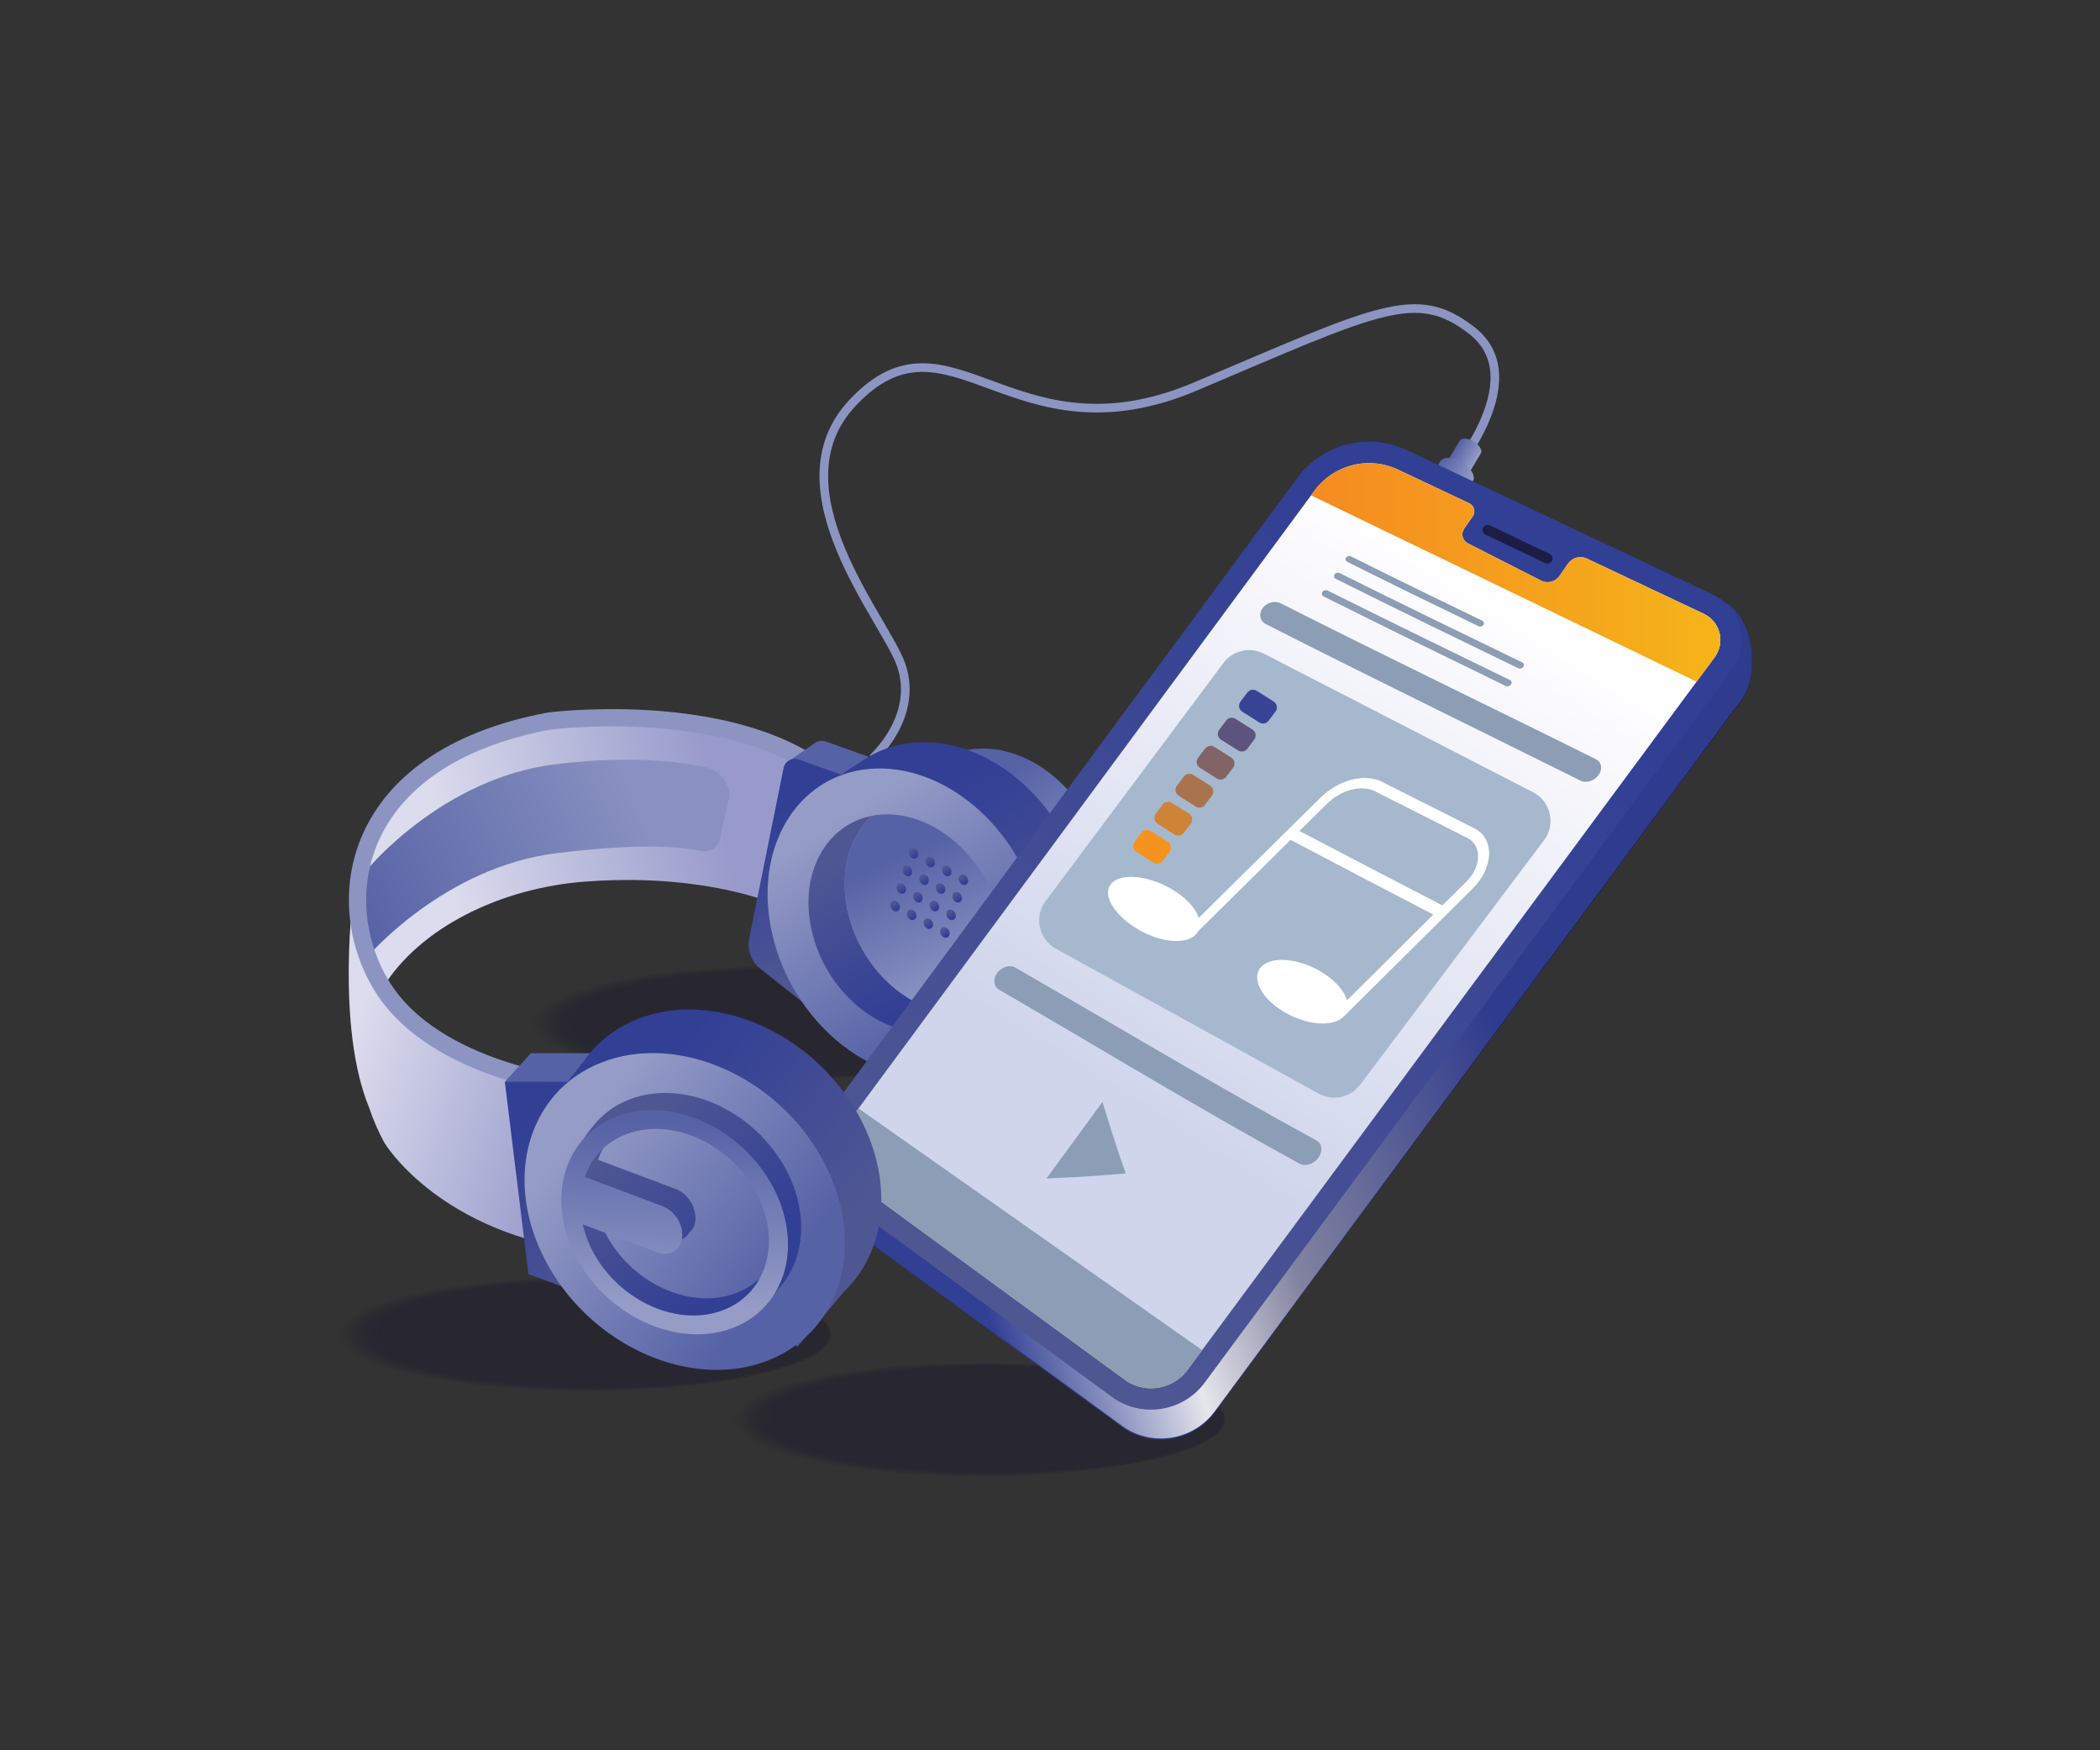 <svg xmlns="http://www.w3.org/2000/svg" enable-background="new 0 0 3000 2500" viewBox="0 0 3000 2500"><rect x="0" y="0" width="3000" height="2500" fill="#333333" stroke="none"/><rect width="2918.6" height="2432.2" x="40.7" y="33.9" fill="none"/><g opacity=".3"><ellipse cx="1395.9" cy="2027.5" fill="#0f0a26" opacity="0" rx="356.6" ry="82.4"/><ellipse cx="1396.9" cy="2027.5" fill="#0f0a26" opacity=".007" rx="355.5" ry="82.2"/><ellipse cx="1397.8" cy="2027.5" fill="#0f0a26" opacity=".013" rx="354.3" ry="81.9"/><ellipse cx="1398.8" cy="2027.5" fill="#0f0a26" opacity=".02" rx="353.1" ry="81.6"/><ellipse cx="1399.8" cy="2027.5" fill="#0f0a26" opacity=".026" rx="352" ry="81.3"/><ellipse cx="1400.7" cy="2027.5" fill="#0f0a26" opacity=".033" rx="350.8" ry="81.1"/><ellipse cx="1401.7" cy="2027.5" fill="#0f0a26" opacity=".04" rx="349.6" ry="80.8"/><ellipse cx="1402.6" cy="2027.5" fill="#0f0a26" opacity=".046" rx="348.5" ry="80.5"/><ellipse cx="1403.6" cy="2027.5" fill="#0f0a26" opacity=".053" rx="347.3" ry="80.3"/><ellipse cx="1404.6" cy="2027.5" fill="#0f0a26" opacity=".06" rx="346.1" ry="80"/><ellipse cx="1405.5" cy="2027.5" fill="#0f0a26" opacity=".066" rx="345" ry="79.7"/><ellipse cx="1406.5" cy="2027.5" fill="#0f0a26" opacity=".073" rx="343.8" ry="79.5"/><ellipse cx="1407.5" cy="2027.5" fill="#0f0a26" opacity=".079" rx="342.6" ry="79.2"/><ellipse cx="1408.4" cy="2027.5" fill="#0f0a26" opacity=".086" rx="341.5" ry="78.9"/><ellipse cx="1409.4" cy="2027.5" fill="#0f0a26" opacity=".093" rx="340.3" ry="78.6"/><ellipse cx="1410.3" cy="2027.5" fill="#0f0a26" opacity=".099" rx="339.1" ry="78.4"/><ellipse cx="1411.3" cy="2027.5" fill="#0f0a26" opacity=".106" rx="338" ry="78.1"/><ellipse cx="1412.3" cy="2027.5" fill="#0f0a26" opacity=".113" rx="336.8" ry="77.8"/><ellipse cx="1413.2" cy="2027.5" fill="#0f0a26" opacity=".119" rx="335.6" ry="77.6"/><ellipse cx="1414.2" cy="2027.5" fill="#0f0a26" opacity=".126" rx="334.4" ry="77.3"/><ellipse cx="1415.2" cy="2027.5" fill="#0f0a26" opacity=".133" rx="333.3" ry="77"/><ellipse cx="1416.1" cy="2027.5" fill="#0f0a26" opacity=".139" rx="332.1" ry="76.8"/><ellipse cx="1417.1" cy="2027.5" fill="#0f0a26" opacity=".146" rx="330.9" ry="76.5"/><ellipse cx="1418.1" cy="2027.5" fill="#0f0a26" opacity=".152" rx="329.8" ry="76.2"/><ellipse cx="1419" cy="2027.5" fill="#0f0a26" opacity=".159" rx="328.6" ry="75.9"/><ellipse cx="1420" cy="2027.5" fill="#0f0a26" opacity=".166" rx="327.4" ry="75.7"/><ellipse cx="1420.9" cy="2027.5" fill="#0f0a26" opacity=".172" rx="326.3" ry="75.4"/><ellipse cx="1421.9" cy="2027.5" fill="#0f0a26" opacity=".179" rx="325.1" ry="75.1"/><ellipse cx="1422.9" cy="2027.5" fill="#0f0a26" opacity=".185" rx="323.9" ry="74.9"/><ellipse cx="1423.8" cy="2027.5" fill="#0f0a26" opacity=".192" rx="322.8" ry="74.6"/><ellipse cx="1424.8" cy="2027.5" fill="#0f0a26" opacity=".199" rx="321.6" ry="74.3"/><ellipse cx="1425.8" cy="2027.5" fill="#0f0a26" opacity=".205" rx="320.4" ry="74.1"/><ellipse cx="1426.7" cy="2027.5" fill="#0f0a26" opacity=".212" rx="319.3" ry="73.8"/><ellipse cx="1427.7" cy="2027.5" fill="#0f0a26" opacity=".218" rx="318.1" ry="73.5"/><ellipse cx="1428.7" cy="2027.5" fill="#0f0a26" opacity=".225" rx="316.9" ry="73.2"/><ellipse cx="1429.6" cy="2027.5" fill="#0f0a26" opacity=".232" rx="315.8" ry="73"/><ellipse cx="1430.6" cy="2027.5" fill="#0f0a26" opacity=".238" rx="314.6" ry="72.7"/><ellipse cx="1431.5" cy="2027.5" fill="#0f0a26" opacity=".245" rx="313.4" ry="72.4"/><ellipse cx="1432.5" cy="2027.5" fill="#0f0a26" opacity=".252" rx="312.3" ry="72.2"/><ellipse cx="1433.5" cy="2027.5" fill="#0f0a26" opacity=".258" rx="311.1" ry="71.9"/><ellipse cx="1434.4" cy="2027.5" fill="#0f0a26" opacity=".265" rx="309.9" ry="71.6"/><ellipse cx="1435.4" cy="2027.5" fill="#0f0a26" opacity=".272" rx="308.8" ry="71.4"/><ellipse cx="1436.4" cy="2027.5" fill="#0f0a26" opacity=".278" rx="307.6" ry="71.1"/><ellipse cx="1437.3" cy="2027.5" fill="#0f0a26" opacity=".285" rx="306.4" ry="70.8"/><ellipse cx="1438.3" cy="2027.5" fill="#0f0a26" opacity=".291" rx="305.3" ry="70.5"/><ellipse cx="1439.2" cy="2027.5" fill="#0f0a26" opacity=".298" rx="304.1" ry="70.3"/><ellipse cx="1440.2" cy="2027.5" fill="#0f0a26" opacity=".305" rx="302.9" ry="70"/><ellipse cx="1441.2" cy="2027.5" fill="#0f0a26" opacity=".311" rx="301.8" ry="69.7"/><ellipse cx="1442.1" cy="2027.5" fill="#0f0a26" opacity=".318" rx="300.6" ry="69.5"/><ellipse cx="1443.1" cy="2027.5" fill="#0f0a26" opacity=".325" rx="299.4" ry="69.2"/><ellipse cx="1444.1" cy="2027.5" fill="#0f0a26" opacity=".331" rx="298.3" ry="68.9"/><ellipse cx="1445" cy="2027.5" fill="#0f0a26" opacity=".338" rx="297.1" ry="68.7"/><ellipse cx="1446" cy="2027.5" fill="#0f0a26" opacity=".344" rx="295.9" ry="68.4"/><ellipse cx="1447" cy="2027.5" fill="#0f0a26" opacity=".351" rx="294.8" ry="68.1"/><ellipse cx="1447.9" cy="2027.5" fill="#0f0a26" opacity=".358" rx="293.6" ry="67.9"/><ellipse cx="1448.9" cy="2027.5" fill="#0f0a26" opacity=".364" rx="292.4" ry="67.6"/><ellipse cx="1449.8" cy="2027.5" fill="#0f0a26" opacity=".371" rx="291.2" ry="67.3"/><ellipse cx="1450.8" cy="2027.5" fill="#0f0a26" opacity=".378" rx="290.1" ry="67"/><ellipse cx="1451.8" cy="2027.5" fill="#0f0a26" opacity=".384" rx="288.9" ry="66.8"/><ellipse cx="1452.7" cy="2027.5" fill="#0f0a26" opacity=".391" rx="287.7" ry="66.5"/><ellipse cx="1453.7" cy="2027.5" fill="#0f0a26" opacity=".397" rx="286.6" ry="66.2"/><ellipse cx="1454.7" cy="2027.5" fill="#0f0a26" opacity=".404" rx="285.4" ry="66"/><ellipse cx="1455.6" cy="2027.5" fill="#0f0a26" opacity=".411" rx="284.2" ry="65.7"/><ellipse cx="1456.6" cy="2027.5" fill="#0f0a26" opacity=".417" rx="283.1" ry="65.4"/><ellipse cx="1457.6" cy="2027.5" fill="#0f0a26" opacity=".424" rx="281.9" ry="65.2"/><ellipse cx="1458.5" cy="2027.5" fill="#0f0a26" opacity=".43" rx="280.7" ry="64.9"/><ellipse cx="1459.5" cy="2027.5" fill="#0f0a26" opacity=".437" rx="279.6" ry="64.6"/><ellipse cx="1460.4" cy="2027.5" fill="#0f0a26" opacity=".444" rx="278.4" ry="64.3"/><ellipse cx="1461.4" cy="2027.5" fill="#0f0a26" opacity=".45" rx="277.2" ry="64.1"/><ellipse cx="1462.4" cy="2027.5" fill="#0f0a26" opacity=".457" rx="276.1" ry="63.8"/><ellipse cx="1463.3" cy="2027.5" fill="#0f0a26" opacity=".464" rx="274.9" ry="63.5"/><ellipse cx="1464.3" cy="2027.5" fill="#0f0a26" opacity=".47" rx="273.7" ry="63.3"/><ellipse cx="1465.3" cy="2027.5" fill="#0f0a26" opacity=".477" rx="272.6" ry="63"/><ellipse cx="1466.2" cy="2027.5" fill="#0f0a26" opacity=".483" rx="271.4" ry="62.7"/><ellipse cx="1467.2" cy="2027.5" fill="#0f0a26" opacity=".49" rx="270.2" ry="62.5"/><ellipse cx="1468.1" cy="2027.5" fill="#0f0a26" opacity=".497" rx="269.1" ry="62.2"/><ellipse cx="1469.1" cy="2027.5" fill="#0f0a26" opacity=".503" rx="267.9" ry="61.9"/><ellipse cx="1470.1" cy="2027.5" fill="#0f0a26" opacity=".51" rx="266.7" ry="61.6"/><ellipse cx="1471" cy="2027.5" fill="#0f0a26" opacity=".517" rx="265.6" ry="61.4"/><ellipse cx="1472" cy="2027.5" fill="#0f0a26" opacity=".523" rx="264.4" ry="61.1"/><ellipse cx="1473" cy="2027.5" fill="#0f0a26" opacity=".53" rx="263.2" ry="60.8"/><ellipse cx="1473.9" cy="2027.5" fill="#0f0a26" opacity=".536" rx="262.1" ry="60.6"/><ellipse cx="1474.9" cy="2027.5" fill="#0f0a26" opacity=".543" rx="260.9" ry="60.3"/><ellipse cx="1475.9" cy="2027.5" fill="#0f0a26" opacity=".55" rx="259.7" ry="60"/><ellipse cx="1476.8" cy="2027.5" fill="#0f0a26" opacity=".556" rx="258.6" ry="59.8"/><ellipse cx="1477.8" cy="2027.5" fill="#0f0a26" opacity=".563" rx="257.4" ry="59.5"/><ellipse cx="1478.7" cy="2027.5" fill="#0f0a26" opacity=".57" rx="256.2" ry="59.2"/><ellipse cx="1479.7" cy="2027.5" fill="#0f0a26" opacity=".576" rx="255.1" ry="58.9"/><ellipse cx="1480.7" cy="2027.5" fill="#0f0a26" opacity=".583" rx="253.9" ry="58.7"/><ellipse cx="1481.6" cy="2027.5" fill="#0f0a26" opacity=".589" rx="252.7" ry="58.4"/><ellipse cx="1482.6" cy="2027.5" fill="#0f0a26" opacity=".596" rx="251.6" ry="58.1"/><ellipse cx="1483.6" cy="2027.5" fill="#0f0a26" opacity=".603" rx="250.4" ry="57.9"/><ellipse cx="1484.5" cy="2027.5" fill="#0f0a26" opacity=".609" rx="249.2" ry="57.6"/><ellipse cx="1485.5" cy="2027.5" fill="#0f0a26" opacity=".616" rx="248" ry="57.3"/><ellipse cx="1486.4" cy="2027.5" fill="#0f0a26" opacity=".623" rx="246.9" ry="57.1"/><ellipse cx="1487.4" cy="2027.5" fill="#0f0a26" opacity=".629" rx="245.7" ry="56.8"/><ellipse cx="1488.4" cy="2027.5" fill="#0f0a26" opacity=".636" rx="244.5" ry="56.5"/><ellipse cx="1489.3" cy="2027.5" fill="#0f0a26" opacity=".642" rx="243.4" ry="56.2"/><ellipse cx="1490.3" cy="2027.5" fill="#0f0a26" opacity=".649" rx="242.2" ry="56"/><ellipse cx="1491.3" cy="2027.5" fill="#0f0a26" opacity=".656" rx="241" ry="55.7"/><ellipse cx="1492.2" cy="2027.5" fill="#0f0a26" opacity=".662" rx="239.9" ry="55.4"/><ellipse cx="1493.2" cy="2027.5" fill="#0f0a26" opacity=".669" rx="238.7" ry="55.2"/><ellipse cx="1494.2" cy="2027.5" fill="#0f0a26" opacity=".675" rx="237.5" ry="54.9"/><ellipse cx="1495.1" cy="2027.5" fill="#0f0a26" opacity=".682" rx="236.4" ry="54.6"/><ellipse cx="1496.1" cy="2027.5" fill="#0f0a26" opacity=".689" rx="235.2" ry="54.4"/><ellipse cx="1497" cy="2027.5" fill="#0f0a26" opacity=".695" rx="234" ry="54.1"/><ellipse cx="1498" cy="2027.5" fill="#0f0a26" opacity=".702" rx="232.9" ry="53.8"/><ellipse cx="1499" cy="2027.5" fill="#0f0a26" opacity=".709" rx="231.7" ry="53.5"/><ellipse cx="1499.9" cy="2027.5" fill="#0f0a26" opacity=".715" rx="230.5" ry="53.3"/><ellipse cx="1500.9" cy="2027.5" fill="#0f0a26" opacity=".722" rx="229.4" ry="53"/><ellipse cx="1501.9" cy="2027.5" fill="#0f0a26" opacity=".729" rx="228.2" ry="52.7"/><ellipse cx="1502.8" cy="2027.5" fill="#0f0a26" opacity=".735" rx="227" ry="52.5"/><ellipse cx="1503.8" cy="2027.5" fill="#0f0a26" opacity=".742" rx="225.9" ry="52.2"/><ellipse cx="1504.8" cy="2027.5" fill="#0f0a26" opacity=".748" rx="224.7" ry="51.9"/><ellipse cx="1505.7" cy="2027.5" fill="#0f0a26" opacity=".755" rx="223.5" ry="51.7"/><ellipse cx="1506.7" cy="2027.5" fill="#0f0a26" opacity=".762" rx="222.4" ry="51.4"/><ellipse cx="1507.6" cy="2027.5" fill="#0f0a26" opacity=".768" rx="221.2" ry="51.1"/><ellipse cx="1508.6" cy="2027.5" fill="#0f0a26" opacity=".775" rx="220" ry="50.9"/><ellipse cx="1509.6" cy="2027.5" fill="#0f0a26" opacity=".781" rx="218.9" ry="50.6"/><ellipse cx="1510.5" cy="2027.5" fill="#0f0a26" opacity=".788" rx="217.7" ry="50.3"/><ellipse cx="1511.5" cy="2027.5" fill="#0f0a26" opacity=".795" rx="216.5" ry="50"/><ellipse cx="1512.5" cy="2027.5" fill="#0f0a26" opacity=".801" rx="215.4" ry="49.8"/><ellipse cx="1513.4" cy="2027.5" fill="#0f0a26" opacity=".808" rx="214.2" ry="49.5"/><ellipse cx="1514.4" cy="2027.5" fill="#0f0a26" opacity=".815" rx="213" ry="49.2"/><ellipse cx="1515.3" cy="2027.5" fill="#0f0a26" opacity=".821" rx="211.9" ry="49"/><ellipse cx="1516.3" cy="2027.5" fill="#0f0a26" opacity=".828" rx="210.7" ry="48.7"/><ellipse cx="1517.3" cy="2027.5" fill="#0f0a26" opacity=".834" rx="209.5" ry="48.4"/><ellipse cx="1518.2" cy="2027.5" fill="#0f0a26" opacity=".841" rx="208.3" ry="48.2"/><ellipse cx="1519.2" cy="2027.5" fill="#0f0a26" opacity=".848" rx="207.2" ry="47.9"/><ellipse cx="1520.2" cy="2027.5" fill="#0f0a26" opacity=".854" rx="206" ry="47.6"/><ellipse cx="1521.1" cy="2027.5" fill="#0f0a26" opacity=".861" rx="204.8" ry="47.3"/><ellipse cx="1522.1" cy="2027.5" fill="#0f0a26" opacity=".868" rx="203.7" ry="47.1"/><ellipse cx="1523.1" cy="2027.5" fill="#0f0a26" opacity=".874" rx="202.5" ry="46.8"/><ellipse cx="1524" cy="2027.5" fill="#0f0a26" opacity=".881" rx="201.3" ry="46.5"/><ellipse cx="1525" cy="2027.5" fill="#0f0a26" opacity=".887" rx="200.2" ry="46.3"/><ellipse cx="1525.9" cy="2027.5" fill="#0f0a26" opacity=".894" rx="199" ry="46"/><ellipse cx="1526.9" cy="2027.5" fill="#0f0a26" opacity=".901" rx="197.8" ry="45.7"/><ellipse cx="1527.9" cy="2027.5" fill="#0f0a26" opacity=".907" rx="196.7" ry="45.5"/><ellipse cx="1528.8" cy="2027.5" fill="#0f0a26" opacity=".914" rx="195.5" ry="45.2"/><ellipse cx="1529.8" cy="2027.5" fill="#0f0a26" opacity=".92" rx="194.3" ry="44.9"/><ellipse cx="1530.8" cy="2027.5" fill="#0f0a26" opacity=".927" rx="193.2" ry="44.6"/><ellipse cx="1531.7" cy="2027.5" fill="#0f0a26" opacity=".934" rx="192" ry="44.4"/><ellipse cx="1532.7" cy="2027.5" fill="#0f0a26" opacity=".94" rx="190.8" ry="44.1"/><ellipse cx="1533.7" cy="2027.5" fill="#0f0a26" opacity=".947" rx="189.7" ry="43.8"/><ellipse cx="1534.6" cy="2027.5" fill="#0f0a26" opacity=".954" rx="188.5" ry="43.6"/><ellipse cx="1535.6" cy="2027.5" fill="#0f0a26" opacity=".96" rx="187.3" ry="43.3"/><ellipse cx="1536.5" cy="2027.5" fill="#0f0a26" opacity=".967" rx="186.2" ry="43"/><ellipse cx="1537.5" cy="2027.5" fill="#0f0a26" opacity=".974" rx="185" ry="42.8"/><ellipse cx="1538.5" cy="2027.5" fill="#0f0a26" opacity=".98" rx="183.8" ry="42.5"/><ellipse cx="1539.4" cy="2027.5" fill="#0f0a26" opacity=".987" rx="182.7" ry="42.2"/><ellipse cx="1540.4" cy="2027.5" fill="#0f0a26" opacity=".993" rx="181.5" ry="41.9"/><ellipse cx="1541.4" cy="2027.5" fill="#0f0a26" rx="180.3" ry="41.7"/></g><g opacity=".3"><ellipse cx="832.4" cy="1905.9" fill="#0f0a26" opacity="0" rx="356.6" ry="82.4"/><ellipse cx="833.4" cy="1905.9" fill="#0f0a26" opacity=".007" rx="355.5" ry="82.2"/><ellipse cx="834.4" cy="1905.9" fill="#0f0a26" opacity=".013" rx="354.3" ry="81.9"/><ellipse cx="835.3" cy="1905.9" fill="#0f0a26" opacity=".02" rx="353.1" ry="81.6"/><ellipse cx="836.3" cy="1905.9" fill="#0f0a26" opacity=".026" rx="352" ry="81.3"/><ellipse cx="837.3" cy="1905.9" fill="#0f0a26" opacity=".033" rx="350.8" ry="81.1"/><ellipse cx="838.2" cy="1905.9" fill="#0f0a26" opacity=".04" rx="349.6" ry="80.8"/><ellipse cx="839.2" cy="1905.9" fill="#0f0a26" opacity=".046" rx="348.5" ry="80.5"/><ellipse cx="840.1" cy="1905.9" fill="#0f0a26" opacity=".053" rx="347.3" ry="80.3"/><ellipse cx="841.1" cy="1905.9" fill="#0f0a26" opacity=".06" rx="346.1" ry="80"/><ellipse cx="842.1" cy="1905.9" fill="#0f0a26" opacity=".066" rx="345" ry="79.7"/><ellipse cx="843" cy="1905.9" fill="#0f0a26" opacity=".073" rx="343.8" ry="79.5"/><ellipse cx="844" cy="1905.9" fill="#0f0a26" opacity=".079" rx="342.6" ry="79.2"/><ellipse cx="845" cy="1905.9" fill="#0f0a26" opacity=".086" rx="341.5" ry="78.9"/><ellipse cx="845.9" cy="1905.9" fill="#0f0a26" opacity=".093" rx="340.3" ry="78.6"/><ellipse cx="846.9" cy="1905.9" fill="#0f0a26" opacity=".099" rx="339.1" ry="78.4"/><ellipse cx="847.8" cy="1905.9" fill="#0f0a26" opacity=".106" rx="338" ry="78.1"/><ellipse cx="848.8" cy="1905.9" fill="#0f0a26" opacity=".113" rx="336.8" ry="77.8"/><ellipse cx="849.8" cy="1905.9" fill="#0f0a26" opacity=".119" rx="335.6" ry="77.6"/><ellipse cx="850.7" cy="1905.9" fill="#0f0a26" opacity=".126" rx="334.4" ry="77.3"/><ellipse cx="851.7" cy="1905.9" fill="#0f0a26" opacity=".133" rx="333.3" ry="77"/><ellipse cx="852.7" cy="1905.9" fill="#0f0a26" opacity=".139" rx="332.1" ry="76.8"/><ellipse cx="853.6" cy="1905.9" fill="#0f0a26" opacity=".146" rx="330.9" ry="76.5"/><ellipse cx="854.6" cy="1905.9" fill="#0f0a26" opacity=".152" rx="329.8" ry="76.2"/><ellipse cx="855.6" cy="1905.9" fill="#0f0a26" opacity=".159" rx="328.6" ry="75.9"/><ellipse cx="856.5" cy="1905.9" fill="#0f0a26" opacity=".166" rx="327.4" ry="75.7"/><ellipse cx="857.5" cy="1905.9" fill="#0f0a26" opacity=".172" rx="326.3" ry="75.4"/><ellipse cx="858.4" cy="1905.9" fill="#0f0a26" opacity=".179" rx="325.1" ry="75.1"/><ellipse cx="859.4" cy="1905.9" fill="#0f0a26" opacity=".185" rx="323.9" ry="74.9"/><ellipse cx="860.4" cy="1905.9" fill="#0f0a26" opacity=".192" rx="322.8" ry="74.6"/><ellipse cx="861.3" cy="1905.9" fill="#0f0a26" opacity=".199" rx="321.6" ry="74.3"/><ellipse cx="862.3" cy="1905.9" fill="#0f0a26" opacity=".205" rx="320.4" ry="74.1"/><ellipse cx="863.3" cy="1905.9" fill="#0f0a26" opacity=".212" rx="319.3" ry="73.8"/><ellipse cx="864.2" cy="1905.9" fill="#0f0a26" opacity=".218" rx="318.1" ry="73.5"/><ellipse cx="865.2" cy="1905.9" fill="#0f0a26" opacity=".225" rx="316.9" ry="73.2"/><ellipse cx="866.1" cy="1905.9" fill="#0f0a26" opacity=".232" rx="315.8" ry="73"/><ellipse cx="867.1" cy="1905.9" fill="#0f0a26" opacity=".238" rx="314.6" ry="72.7"/><ellipse cx="868.1" cy="1905.9" fill="#0f0a26" opacity=".245" rx="313.4" ry="72.4"/><ellipse cx="869" cy="1905.9" fill="#0f0a26" opacity=".252" rx="312.3" ry="72.2"/><ellipse cx="870" cy="1905.9" fill="#0f0a26" opacity=".258" rx="311.1" ry="71.9"/><ellipse cx="871" cy="1905.9" fill="#0f0a26" opacity=".265" rx="309.9" ry="71.6"/><ellipse cx="871.9" cy="1905.9" fill="#0f0a26" opacity=".272" rx="308.8" ry="71.4"/><ellipse cx="872.9" cy="1905.9" fill="#0f0a26" opacity=".278" rx="307.6" ry="71.1"/><ellipse cx="873.9" cy="1905.9" fill="#0f0a26" opacity=".285" rx="306.4" ry="70.8"/><ellipse cx="874.8" cy="1905.9" fill="#0f0a26" opacity=".291" rx="305.3" ry="70.5"/><ellipse cx="875.8" cy="1905.9" fill="#0f0a26" opacity=".298" rx="304.1" ry="70.3"/><ellipse cx="876.7" cy="1905.9" fill="#0f0a26" opacity=".305" rx="302.9" ry="70"/><ellipse cx="877.7" cy="1905.9" fill="#0f0a26" opacity=".311" rx="301.8" ry="69.7"/><ellipse cx="878.7" cy="1905.9" fill="#0f0a26" opacity=".318" rx="300.6" ry="69.5"/><ellipse cx="879.6" cy="1905.9" fill="#0f0a26" opacity=".325" rx="299.4" ry="69.2"/><ellipse cx="880.6" cy="1905.9" fill="#0f0a26" opacity=".331" rx="298.3" ry="68.9"/><ellipse cx="881.6" cy="1905.9" fill="#0f0a26" opacity=".338" rx="297.1" ry="68.7"/><ellipse cx="882.5" cy="1905.9" fill="#0f0a26" opacity=".344" rx="295.9" ry="68.4"/><ellipse cx="883.5" cy="1905.9" fill="#0f0a26" opacity=".351" rx="294.8" ry="68.1"/><ellipse cx="884.5" cy="1905.9" fill="#0f0a26" opacity=".358" rx="293.6" ry="67.9"/><ellipse cx="885.4" cy="1905.9" fill="#0f0a26" opacity=".364" rx="292.4" ry="67.6"/><ellipse cx="886.4" cy="1905.9" fill="#0f0a26" opacity=".371" rx="291.2" ry="67.3"/><ellipse cx="887.3" cy="1905.9" fill="#0f0a26" opacity=".378" rx="290.1" ry="67"/><ellipse cx="888.3" cy="1905.9" fill="#0f0a26" opacity=".384" rx="288.9" ry="66.8"/><ellipse cx="889.3" cy="1905.9" fill="#0f0a26" opacity=".391" rx="287.7" ry="66.5"/><ellipse cx="890.2" cy="1905.9" fill="#0f0a26" opacity=".397" rx="286.6" ry="66.2"/><ellipse cx="891.2" cy="1905.9" fill="#0f0a26" opacity=".404" rx="285.4" ry="66"/><ellipse cx="892.2" cy="1905.9" fill="#0f0a26" opacity=".411" rx="284.2" ry="65.7"/><ellipse cx="893.1" cy="1905.9" fill="#0f0a26" opacity=".417" rx="283.1" ry="65.4"/><ellipse cx="894.1" cy="1905.9" fill="#0f0a26" opacity=".424" rx="281.9" ry="65.2"/><ellipse cx="895" cy="1905.9" fill="#0f0a26" opacity=".43" rx="280.7" ry="64.9"/><ellipse cx="896" cy="1905.9" fill="#0f0a26" opacity=".437" rx="279.6" ry="64.6"/><ellipse cx="897" cy="1905.9" fill="#0f0a26" opacity=".444" rx="278.4" ry="64.3"/><ellipse cx="897.9" cy="1905.9" fill="#0f0a26" opacity=".45" rx="277.2" ry="64.1"/><ellipse cx="898.9" cy="1905.9" fill="#0f0a26" opacity=".457" rx="276.1" ry="63.8"/><ellipse cx="899.9" cy="1905.9" fill="#0f0a26" opacity=".464" rx="274.9" ry="63.5"/><ellipse cx="900.8" cy="1905.9" fill="#0f0a26" opacity=".47" rx="273.7" ry="63.3"/><ellipse cx="901.8" cy="1905.9" fill="#0f0a26" opacity=".477" rx="272.6" ry="63"/><ellipse cx="902.8" cy="1905.9" fill="#0f0a26" opacity=".483" rx="271.4" ry="62.7"/><ellipse cx="903.7" cy="1905.9" fill="#0f0a26" opacity=".49" rx="270.2" ry="62.5"/><ellipse cx="904.7" cy="1905.9" fill="#0f0a26" opacity=".497" rx="269.1" ry="62.2"/><ellipse cx="905.6" cy="1905.9" fill="#0f0a26" opacity=".503" rx="267.9" ry="61.9"/><ellipse cx="906.6" cy="1905.9" fill="#0f0a26" opacity=".51" rx="266.7" ry="61.6"/><ellipse cx="907.6" cy="1905.9" fill="#0f0a26" opacity=".517" rx="265.6" ry="61.4"/><ellipse cx="908.5" cy="1905.9" fill="#0f0a26" opacity=".523" rx="264.4" ry="61.1"/><ellipse cx="909.5" cy="1905.9" fill="#0f0a26" opacity=".53" rx="263.2" ry="60.8"/><ellipse cx="910.5" cy="1905.9" fill="#0f0a26" opacity=".536" rx="262.1" ry="60.6"/><ellipse cx="911.4" cy="1905.9" fill="#0f0a26" opacity=".543" rx="260.9" ry="60.3"/><ellipse cx="912.4" cy="1905.9" fill="#0f0a26" opacity=".55" rx="259.7" ry="60"/><ellipse cx="913.4" cy="1905.9" fill="#0f0a26" opacity=".556" rx="258.6" ry="59.8"/><ellipse cx="914.3" cy="1905.9" fill="#0f0a26" opacity=".563" rx="257.4" ry="59.5"/><ellipse cx="915.3" cy="1905.9" fill="#0f0a26" opacity=".57" rx="256.2" ry="59.2"/><ellipse cx="916.2" cy="1905.9" fill="#0f0a26" opacity=".576" rx="255.1" ry="58.9"/><ellipse cx="917.2" cy="1905.9" fill="#0f0a26" opacity=".583" rx="253.9" ry="58.7"/><ellipse cx="918.2" cy="1905.9" fill="#0f0a26" opacity=".589" rx="252.7" ry="58.4"/><ellipse cx="919.1" cy="1905.9" fill="#0f0a26" opacity=".596" rx="251.6" ry="58.1"/><ellipse cx="920.1" cy="1905.9" fill="#0f0a26" opacity=".603" rx="250.4" ry="57.9"/><ellipse cx="921.1" cy="1905.9" fill="#0f0a26" opacity=".609" rx="249.2" ry="57.6"/><ellipse cx="922" cy="1905.9" fill="#0f0a26" opacity=".616" rx="248" ry="57.3"/><ellipse cx="923" cy="1905.9" fill="#0f0a26" opacity=".623" rx="246.9" ry="57.1"/><ellipse cx="923.9" cy="1905.9" fill="#0f0a26" opacity=".629" rx="245.7" ry="56.8"/><ellipse cx="924.9" cy="1905.9" fill="#0f0a26" opacity=".636" rx="244.5" ry="56.5"/><ellipse cx="925.9" cy="1905.9" fill="#0f0a26" opacity=".642" rx="243.4" ry="56.2"/><ellipse cx="926.8" cy="1905.9" fill="#0f0a26" opacity=".649" rx="242.2" ry="56"/><ellipse cx="927.8" cy="1905.9" fill="#0f0a26" opacity=".656" rx="241" ry="55.7"/><ellipse cx="928.8" cy="1905.9" fill="#0f0a26" opacity=".662" rx="239.9" ry="55.4"/><ellipse cx="929.7" cy="1905.9" fill="#0f0a26" opacity=".669" rx="238.7" ry="55.2"/><ellipse cx="930.7" cy="1905.9" fill="#0f0a26" opacity=".675" rx="237.5" ry="54.9"/><ellipse cx="931.7" cy="1905.9" fill="#0f0a26" opacity=".682" rx="236.4" ry="54.6"/><ellipse cx="932.6" cy="1905.9" fill="#0f0a26" opacity=".689" rx="235.2" ry="54.4"/><ellipse cx="933.6" cy="1905.9" fill="#0f0a26" opacity=".695" rx="234" ry="54.1"/><ellipse cx="934.5" cy="1905.9" fill="#0f0a26" opacity=".702" rx="232.9" ry="53.8"/><ellipse cx="935.5" cy="1905.9" fill="#0f0a26" opacity=".709" rx="231.7" ry="53.5"/><ellipse cx="936.5" cy="1905.9" fill="#0f0a26" opacity=".715" rx="230.5" ry="53.3"/><ellipse cx="937.4" cy="1905.9" fill="#0f0a26" opacity=".722" rx="229.4" ry="53"/><ellipse cx="938.4" cy="1905.9" fill="#0f0a26" opacity=".729" rx="228.2" ry="52.7"/><ellipse cx="939.4" cy="1905.9" fill="#0f0a26" opacity=".735" rx="227" ry="52.5"/><ellipse cx="940.3" cy="1905.9" fill="#0f0a26" opacity=".742" rx="225.9" ry="52.2"/><ellipse cx="941.3" cy="1905.9" fill="#0f0a26" opacity=".748" rx="224.7" ry="51.9"/><ellipse cx="942.2" cy="1905.9" fill="#0f0a26" opacity=".755" rx="223.5" ry="51.7"/><ellipse cx="943.2" cy="1905.9" fill="#0f0a26" opacity=".762" rx="222.4" ry="51.4"/><ellipse cx="944.2" cy="1905.9" fill="#0f0a26" opacity=".768" rx="221.2" ry="51.1"/><ellipse cx="945.1" cy="1905.9" fill="#0f0a26" opacity=".775" rx="220" ry="50.9"/><ellipse cx="946.1" cy="1905.9" fill="#0f0a26" opacity=".781" rx="218.9" ry="50.6"/><ellipse cx="947.1" cy="1905.9" fill="#0f0a26" opacity=".788" rx="217.7" ry="50.3"/><ellipse cx="948" cy="1905.9" fill="#0f0a26" opacity=".795" rx="216.5" ry="50"/><ellipse cx="949" cy="1905.9" fill="#0f0a26" opacity=".801" rx="215.4" ry="49.8"/><ellipse cx="950" cy="1905.9" fill="#0f0a26" opacity=".808" rx="214.2" ry="49.5"/><ellipse cx="950.9" cy="1905.9" fill="#0f0a26" opacity=".815" rx="213" ry="49.2"/><ellipse cx="951.9" cy="1905.9" fill="#0f0a26" opacity=".821" rx="211.9" ry="49"/><ellipse cx="952.8" cy="1905.9" fill="#0f0a26" opacity=".828" rx="210.7" ry="48.7"/><ellipse cx="953.8" cy="1905.9" fill="#0f0a26" opacity=".834" rx="209.5" ry="48.4"/><ellipse cx="954.8" cy="1905.9" fill="#0f0a26" opacity=".841" rx="208.3" ry="48.2"/><ellipse cx="955.7" cy="1905.9" fill="#0f0a26" opacity=".848" rx="207.2" ry="47.9"/><ellipse cx="956.7" cy="1905.9" fill="#0f0a26" opacity=".854" rx="206" ry="47.6"/><ellipse cx="957.7" cy="1905.9" fill="#0f0a26" opacity=".861" rx="204.8" ry="47.3"/><ellipse cx="958.6" cy="1905.9" fill="#0f0a26" opacity=".868" rx="203.7" ry="47.1"/><ellipse cx="959.6" cy="1905.9" fill="#0f0a26" opacity=".874" rx="202.5" ry="46.8"/><ellipse cx="960.6" cy="1905.9" fill="#0f0a26" opacity=".881" rx="201.3" ry="46.5"/><ellipse cx="961.5" cy="1905.9" fill="#0f0a26" opacity=".887" rx="200.2" ry="46.3"/><ellipse cx="962.5" cy="1905.9" fill="#0f0a26" opacity=".894" rx="199" ry="46"/><ellipse cx="963.4" cy="1905.9" fill="#0f0a26" opacity=".901" rx="197.8" ry="45.7"/><ellipse cx="964.4" cy="1905.9" fill="#0f0a26" opacity=".907" rx="196.7" ry="45.5"/><ellipse cx="965.4" cy="1905.9" fill="#0f0a26" opacity=".914" rx="195.5" ry="45.2"/><ellipse cx="966.3" cy="1905.9" fill="#0f0a26" opacity=".92" rx="194.3" ry="44.9"/><ellipse cx="967.3" cy="1905.9" fill="#0f0a26" opacity=".927" rx="193.2" ry="44.6"/><ellipse cx="968.3" cy="1905.9" fill="#0f0a26" opacity=".934" rx="192" ry="44.4"/><ellipse cx="969.2" cy="1905.9" fill="#0f0a26" opacity=".94" rx="190.8" ry="44.1"/><ellipse cx="970.2" cy="1905.9" fill="#0f0a26" opacity=".947" rx="189.7" ry="43.8"/><ellipse cx="971.1" cy="1905.9" fill="#0f0a26" opacity=".954" rx="188.5" ry="43.6"/><ellipse cx="972.1" cy="1905.9" fill="#0f0a26" opacity=".96" rx="187.3" ry="43.3"/><ellipse cx="973.1" cy="1905.9" fill="#0f0a26" opacity=".967" rx="186.2" ry="43"/><ellipse cx="974" cy="1905.9" fill="#0f0a26" opacity=".974" rx="185" ry="42.8"/><ellipse cx="975" cy="1905.9" fill="#0f0a26" opacity=".98" rx="183.8" ry="42.5"/><ellipse cx="976" cy="1905.9" fill="#0f0a26" opacity=".987" rx="182.7" ry="42.2"/><ellipse cx="976.9" cy="1905.9" fill="#0f0a26" opacity=".993" rx="181.5" ry="41.9"/><ellipse cx="977.9" cy="1905.9" fill="#0f0a26" rx="180.3" ry="41.7"/></g><g opacity=".3"><ellipse cx="1109.3" cy="1461.2" fill="#0f0a26" opacity="0" rx="356.6" ry="82.4"/><ellipse cx="1110.2" cy="1461.2" fill="#0f0a26" opacity=".007" rx="355.5" ry="82.2"/><ellipse cx="1111.2" cy="1461.2" fill="#0f0a26" opacity=".013" rx="354.3" ry="81.9"/><ellipse cx="1112.1" cy="1461.2" fill="#0f0a26" opacity=".02" rx="353.1" ry="81.6"/><ellipse cx="1113.1" cy="1461.2" fill="#0f0a26" opacity=".026" rx="352" ry="81.3"/><ellipse cx="1114.1" cy="1461.2" fill="#0f0a26" opacity=".033" rx="350.8" ry="81.1"/><ellipse cx="1115" cy="1461.2" fill="#0f0a26" opacity=".04" rx="349.6" ry="80.8"/><ellipse cx="1116" cy="1461.2" fill="#0f0a26" opacity=".046" rx="348.5" ry="80.5"/><ellipse cx="1117" cy="1461.2" fill="#0f0a26" opacity=".053" rx="347.3" ry="80.3"/><ellipse cx="1117.9" cy="1461.2" fill="#0f0a26" opacity=".06" rx="346.1" ry="80"/><ellipse cx="1118.9" cy="1461.2" fill="#0f0a26" opacity=".066" rx="345" ry="79.7"/><ellipse cx="1119.8" cy="1461.2" fill="#0f0a26" opacity=".073" rx="343.8" ry="79.5"/><ellipse cx="1120.8" cy="1461.2" fill="#0f0a26" opacity=".079" rx="342.6" ry="79.2"/><ellipse cx="1121.8" cy="1461.2" fill="#0f0a26" opacity=".086" rx="341.5" ry="78.9"/><ellipse cx="1122.7" cy="1461.2" fill="#0f0a26" opacity=".093" rx="340.3" ry="78.6"/><ellipse cx="1123.7" cy="1461.2" fill="#0f0a26" opacity=".099" rx="339.1" ry="78.4"/><ellipse cx="1124.7" cy="1461.2" fill="#0f0a26" opacity=".106" rx="338" ry="78.1"/><ellipse cx="1125.6" cy="1461.2" fill="#0f0a26" opacity=".113" rx="336.8" ry="77.8"/><ellipse cx="1126.6" cy="1461.2" fill="#0f0a26" opacity=".119" rx="335.6" ry="77.6"/><ellipse cx="1127.6" cy="1461.2" fill="#0f0a26" opacity=".126" rx="334.4" ry="77.3"/><ellipse cx="1128.5" cy="1461.2" fill="#0f0a26" opacity=".133" rx="333.3" ry="77"/><ellipse cx="1129.5" cy="1461.2" fill="#0f0a26" opacity=".139" rx="332.1" ry="76.8"/><ellipse cx="1130.4" cy="1461.2" fill="#0f0a26" opacity=".146" rx="330.9" ry="76.5"/><ellipse cx="1131.4" cy="1461.2" fill="#0f0a26" opacity=".152" rx="329.8" ry="76.2"/><ellipse cx="1132.4" cy="1461.2" fill="#0f0a26" opacity=".159" rx="328.6" ry="75.9"/><ellipse cx="1133.3" cy="1461.2" fill="#0f0a26" opacity=".166" rx="327.4" ry="75.7"/><ellipse cx="1134.3" cy="1461.2" fill="#0f0a26" opacity=".172" rx="326.3" ry="75.4"/><ellipse cx="1135.3" cy="1461.2" fill="#0f0a26" opacity=".179" rx="325.1" ry="75.1"/><ellipse cx="1136.2" cy="1461.2" fill="#0f0a26" opacity=".185" rx="323.9" ry="74.9"/><ellipse cx="1137.2" cy="1461.2" fill="#0f0a26" opacity=".192" rx="322.8" ry="74.6"/><ellipse cx="1138.2" cy="1461.2" fill="#0f0a26" opacity=".199" rx="321.6" ry="74.3"/><ellipse cx="1139.1" cy="1461.2" fill="#0f0a26" opacity=".205" rx="320.4" ry="74.1"/><ellipse cx="1140.1" cy="1461.2" fill="#0f0a26" opacity=".212" rx="319.3" ry="73.8"/><ellipse cx="1141" cy="1461.2" fill="#0f0a26" opacity=".218" rx="318.1" ry="73.5"/><ellipse cx="1142" cy="1461.2" fill="#0f0a26" opacity=".225" rx="316.9" ry="73.2"/><ellipse cx="1143" cy="1461.2" fill="#0f0a26" opacity=".232" rx="315.8" ry="73"/><ellipse cx="1143.9" cy="1461.2" fill="#0f0a26" opacity=".238" rx="314.6" ry="72.7"/><ellipse cx="1144.9" cy="1461.2" fill="#0f0a26" opacity=".245" rx="313.4" ry="72.4"/><ellipse cx="1145.9" cy="1461.2" fill="#0f0a26" opacity=".252" rx="312.3" ry="72.2"/><ellipse cx="1146.8" cy="1461.2" fill="#0f0a26" opacity=".258" rx="311.1" ry="71.9"/><ellipse cx="1147.8" cy="1461.2" fill="#0f0a26" opacity=".265" rx="309.9" ry="71.6"/><ellipse cx="1148.7" cy="1461.2" fill="#0f0a26" opacity=".272" rx="308.8" ry="71.4"/><ellipse cx="1149.7" cy="1461.2" fill="#0f0a26" opacity=".278" rx="307.6" ry="71.1"/><ellipse cx="1150.7" cy="1461.2" fill="#0f0a26" opacity=".285" rx="306.4" ry="70.8"/><ellipse cx="1151.6" cy="1461.2" fill="#0f0a26" opacity=".291" rx="305.3" ry="70.5"/><ellipse cx="1152.6" cy="1461.2" fill="#0f0a26" opacity=".298" rx="304.1" ry="70.3"/><ellipse cx="1153.6" cy="1461.2" fill="#0f0a26" opacity=".305" rx="302.9" ry="70"/><ellipse cx="1154.5" cy="1461.2" fill="#0f0a26" opacity=".311" rx="301.8" ry="69.7"/><ellipse cx="1155.5" cy="1461.2" fill="#0f0a26" opacity=".318" rx="300.6" ry="69.5"/><ellipse cx="1156.5" cy="1461.2" fill="#0f0a26" opacity=".325" rx="299.4" ry="69.2"/><ellipse cx="1157.4" cy="1461.2" fill="#0f0a26" opacity=".331" rx="298.3" ry="68.9"/><ellipse cx="1158.4" cy="1461.2" fill="#0f0a26" opacity=".338" rx="297.1" ry="68.7"/><ellipse cx="1159.3" cy="1461.2" fill="#0f0a26" opacity=".344" rx="295.9" ry="68.4"/><ellipse cx="1160.3" cy="1461.2" fill="#0f0a26" opacity=".351" rx="294.8" ry="68.1"/><ellipse cx="1161.3" cy="1461.2" fill="#0f0a26" opacity=".358" rx="293.6" ry="67.9"/><ellipse cx="1162.2" cy="1461.2" fill="#0f0a26" opacity=".364" rx="292.4" ry="67.6"/><ellipse cx="1163.2" cy="1461.2" fill="#0f0a26" opacity=".371" rx="291.2" ry="67.3"/><ellipse cx="1164.2" cy="1461.2" fill="#0f0a26" opacity=".378" rx="290.1" ry="67"/><ellipse cx="1165.1" cy="1461.2" fill="#0f0a26" opacity=".384" rx="288.9" ry="66.8"/><ellipse cx="1166.1" cy="1461.2" fill="#0f0a26" opacity=".391" rx="287.7" ry="66.5"/><ellipse cx="1167.1" cy="1461.2" fill="#0f0a26" opacity=".397" rx="286.6" ry="66.2"/><ellipse cx="1168" cy="1461.2" fill="#0f0a26" opacity=".404" rx="285.4" ry="66"/><ellipse cx="1169" cy="1461.2" fill="#0f0a26" opacity=".411" rx="284.2" ry="65.7"/><ellipse cx="1169.9" cy="1461.2" fill="#0f0a26" opacity=".417" rx="283.1" ry="65.4"/><ellipse cx="1170.9" cy="1461.2" fill="#0f0a26" opacity=".424" rx="281.9" ry="65.2"/><ellipse cx="1171.9" cy="1461.2" fill="#0f0a26" opacity=".43" rx="280.7" ry="64.9"/><ellipse cx="1172.8" cy="1461.2" fill="#0f0a26" opacity=".437" rx="279.6" ry="64.6"/><ellipse cx="1173.8" cy="1461.2" fill="#0f0a26" opacity=".444" rx="278.4" ry="64.3"/><ellipse cx="1174.8" cy="1461.2" fill="#0f0a26" opacity=".45" rx="277.2" ry="64.1"/><ellipse cx="1175.7" cy="1461.2" fill="#0f0a26" opacity=".457" rx="276.1" ry="63.8"/><ellipse cx="1176.7" cy="1461.2" fill="#0f0a26" opacity=".464" rx="274.9" ry="63.5"/><ellipse cx="1177.6" cy="1461.2" fill="#0f0a26" opacity=".47" rx="273.7" ry="63.3"/><ellipse cx="1178.6" cy="1461.2" fill="#0f0a26" opacity=".477" rx="272.6" ry="63"/><ellipse cx="1179.6" cy="1461.2" fill="#0f0a26" opacity=".483" rx="271.4" ry="62.7"/><ellipse cx="1180.5" cy="1461.2" fill="#0f0a26" opacity=".49" rx="270.2" ry="62.5"/><ellipse cx="1181.5" cy="1461.2" fill="#0f0a26" opacity=".497" rx="269.1" ry="62.2"/><ellipse cx="1182.5" cy="1461.2" fill="#0f0a26" opacity=".503" rx="267.9" ry="61.9"/><ellipse cx="1183.4" cy="1461.2" fill="#0f0a26" opacity=".51" rx="266.7" ry="61.6"/><ellipse cx="1184.4" cy="1461.2" fill="#0f0a26" opacity=".517" rx="265.6" ry="61.4"/><ellipse cx="1185.4" cy="1461.2" fill="#0f0a26" opacity=".523" rx="264.4" ry="61.1"/><ellipse cx="1186.3" cy="1461.2" fill="#0f0a26" opacity=".53" rx="263.2" ry="60.8"/><ellipse cx="1187.3" cy="1461.2" fill="#0f0a26" opacity=".536" rx="262.1" ry="60.6"/><ellipse cx="1188.2" cy="1461.2" fill="#0f0a26" opacity=".543" rx="260.9" ry="60.3"/><ellipse cx="1189.2" cy="1461.2" fill="#0f0a26" opacity=".55" rx="259.7" ry="60"/><ellipse cx="1190.2" cy="1461.2" fill="#0f0a26" opacity=".556" rx="258.6" ry="59.8"/><ellipse cx="1191.1" cy="1461.2" fill="#0f0a26" opacity=".563" rx="257.4" ry="59.5"/><ellipse cx="1192.1" cy="1461.2" fill="#0f0a26" opacity=".57" rx="256.2" ry="59.2"/><ellipse cx="1193.1" cy="1461.2" fill="#0f0a26" opacity=".576" rx="255.1" ry="58.9"/><ellipse cx="1194" cy="1461.2" fill="#0f0a26" opacity=".583" rx="253.9" ry="58.7"/><ellipse cx="1195" cy="1461.2" fill="#0f0a26" opacity=".589" rx="252.7" ry="58.4"/><ellipse cx="1195.9" cy="1461.2" fill="#0f0a26" opacity=".596" rx="251.6" ry="58.1"/><ellipse cx="1196.9" cy="1461.2" fill="#0f0a26" opacity=".603" rx="250.4" ry="57.9"/><ellipse cx="1197.9" cy="1461.2" fill="#0f0a26" opacity=".609" rx="249.2" ry="57.6"/><ellipse cx="1198.8" cy="1461.2" fill="#0f0a26" opacity=".616" rx="248" ry="57.3"/><ellipse cx="1199.8" cy="1461.2" fill="#0f0a26" opacity=".623" rx="246.9" ry="57.1"/><ellipse cx="1200.8" cy="1461.2" fill="#0f0a26" opacity=".629" rx="245.7" ry="56.8"/><ellipse cx="1201.7" cy="1461.2" fill="#0f0a26" opacity=".636" rx="244.5" ry="56.5"/><ellipse cx="1202.7" cy="1461.2" fill="#0f0a26" opacity=".642" rx="243.4" ry="56.2"/><ellipse cx="1203.7" cy="1461.2" fill="#0f0a26" opacity=".649" rx="242.2" ry="56"/><ellipse cx="1204.6" cy="1461.2" fill="#0f0a26" opacity=".656" rx="241" ry="55.7"/><ellipse cx="1205.6" cy="1461.2" fill="#0f0a26" opacity=".662" rx="239.9" ry="55.4"/><ellipse cx="1206.5" cy="1461.2" fill="#0f0a26" opacity=".669" rx="238.7" ry="55.2"/><ellipse cx="1207.5" cy="1461.2" fill="#0f0a26" opacity=".675" rx="237.5" ry="54.9"/><ellipse cx="1208.5" cy="1461.2" fill="#0f0a26" opacity=".682" rx="236.4" ry="54.6"/><ellipse cx="1209.4" cy="1461.2" fill="#0f0a26" opacity=".689" rx="235.2" ry="54.4"/><ellipse cx="1210.4" cy="1461.2" fill="#0f0a26" opacity=".695" rx="234" ry="54.1"/><ellipse cx="1211.4" cy="1461.2" fill="#0f0a26" opacity=".702" rx="232.9" ry="53.8"/><ellipse cx="1212.3" cy="1461.2" fill="#0f0a26" opacity=".709" rx="231.7" ry="53.5"/><ellipse cx="1213.3" cy="1461.2" fill="#0f0a26" opacity=".715" rx="230.5" ry="53.3"/><ellipse cx="1214.3" cy="1461.2" fill="#0f0a26" opacity=".722" rx="229.4" ry="53"/><ellipse cx="1215.2" cy="1461.2" fill="#0f0a26" opacity=".729" rx="228.2" ry="52.7"/><ellipse cx="1216.2" cy="1461.2" fill="#0f0a26" opacity=".735" rx="227" ry="52.5"/><ellipse cx="1217.1" cy="1461.2" fill="#0f0a26" opacity=".742" rx="225.9" ry="52.2"/><ellipse cx="1218.1" cy="1461.2" fill="#0f0a26" opacity=".748" rx="224.7" ry="51.9"/><ellipse cx="1219.1" cy="1461.2" fill="#0f0a26" opacity=".755" rx="223.5" ry="51.7"/><ellipse cx="1220" cy="1461.2" fill="#0f0a26" opacity=".762" rx="222.4" ry="51.4"/><ellipse cx="1221" cy="1461.2" fill="#0f0a26" opacity=".768" rx="221.2" ry="51.1"/><ellipse cx="1222" cy="1461.2" fill="#0f0a26" opacity=".775" rx="220" ry="50.9"/><ellipse cx="1222.9" cy="1461.2" fill="#0f0a26" opacity=".781" rx="218.9" ry="50.6"/><ellipse cx="1223.9" cy="1461.2" fill="#0f0a26" opacity=".788" rx="217.7" ry="50.3"/><ellipse cx="1224.8" cy="1461.2" fill="#0f0a26" opacity=".795" rx="216.5" ry="50"/><ellipse cx="1225.8" cy="1461.2" fill="#0f0a26" opacity=".801" rx="215.4" ry="49.8"/><ellipse cx="1226.8" cy="1461.2" fill="#0f0a26" opacity=".808" rx="214.2" ry="49.5"/><ellipse cx="1227.7" cy="1461.2" fill="#0f0a26" opacity=".815" rx="213" ry="49.2"/><ellipse cx="1228.7" cy="1461.2" fill="#0f0a26" opacity=".821" rx="211.9" ry="49"/><ellipse cx="1229.7" cy="1461.2" fill="#0f0a26" opacity=".828" rx="210.7" ry="48.7"/><ellipse cx="1230.6" cy="1461.2" fill="#0f0a26" opacity=".834" rx="209.5" ry="48.4"/><ellipse cx="1231.6" cy="1461.2" fill="#0f0a26" opacity=".841" rx="208.3" ry="48.2"/><ellipse cx="1232.6" cy="1461.2" fill="#0f0a26" opacity=".848" rx="207.2" ry="47.9"/><ellipse cx="1233.5" cy="1461.2" fill="#0f0a26" opacity=".854" rx="206" ry="47.6"/><ellipse cx="1234.5" cy="1461.2" fill="#0f0a26" opacity=".861" rx="204.8" ry="47.3"/><ellipse cx="1235.4" cy="1461.2" fill="#0f0a26" opacity=".868" rx="203.7" ry="47.1"/><ellipse cx="1236.4" cy="1461.2" fill="#0f0a26" opacity=".874" rx="202.5" ry="46.8"/><ellipse cx="1237.4" cy="1461.2" fill="#0f0a26" opacity=".881" rx="201.3" ry="46.5"/><ellipse cx="1238.3" cy="1461.2" fill="#0f0a26" opacity=".887" rx="200.2" ry="46.3"/><ellipse cx="1239.3" cy="1461.2" fill="#0f0a26" opacity=".894" rx="199" ry="46"/><ellipse cx="1240.3" cy="1461.2" fill="#0f0a26" opacity=".901" rx="197.8" ry="45.7"/><ellipse cx="1241.2" cy="1461.2" fill="#0f0a26" opacity=".907" rx="196.7" ry="45.5"/><ellipse cx="1242.2" cy="1461.2" fill="#0f0a26" opacity=".914" rx="195.5" ry="45.2"/><ellipse cx="1243.2" cy="1461.2" fill="#0f0a26" opacity=".92" rx="194.3" ry="44.9"/><ellipse cx="1244.1" cy="1461.2" fill="#0f0a26" opacity=".927" rx="193.2" ry="44.6"/><ellipse cx="1245.1" cy="1461.2" fill="#0f0a26" opacity=".934" rx="192" ry="44.4"/><ellipse cx="1246" cy="1461.2" fill="#0f0a26" opacity=".94" rx="190.8" ry="44.1"/><ellipse cx="1247" cy="1461.2" fill="#0f0a26" opacity=".947" rx="189.7" ry="43.8"/><ellipse cx="1248" cy="1461.2" fill="#0f0a26" opacity=".954" rx="188.5" ry="43.6"/><ellipse cx="1248.9" cy="1461.2" fill="#0f0a26" opacity=".96" rx="187.3" ry="43.3"/><ellipse cx="1249.9" cy="1461.2" fill="#0f0a26" opacity=".967" rx="186.2" ry="43"/><ellipse cx="1250.9" cy="1461.2" fill="#0f0a26" opacity=".974" rx="185" ry="42.8"/><ellipse cx="1251.8" cy="1461.2" fill="#0f0a26" opacity=".98" rx="183.8" ry="42.5"/><ellipse cx="1252.8" cy="1461.2" fill="#0f0a26" opacity=".987" rx="182.7" ry="42.2"/><ellipse cx="1253.7" cy="1461.2" fill="#0f0a26" opacity=".993" rx="181.5" ry="41.9"/><ellipse cx="1254.7" cy="1461.2" fill="#0f0a26" rx="180.3" ry="41.7"/></g><path fill="none" stroke="#8c95c2" stroke-miterlimit="10" stroke-width="12.337" d="M1246.6,1083.1c0,0,66.3-58.5,40.9-133c-22-64.6-185.4-251.7-69.4-374.9c138.8-147.4,227.1,88.2,490-23.3
		s315.3-140.9,394-80.2c93.4,72-38.6,218.3-38.6,218.3"/><linearGradient id="a" x1="-549.414" x2="-514.152" y1="-8406.513" y2="-8406.513" gradientTransform="rotate(-149.095 2032.713 -4241.017)" gradientUnits="userSpaceOnUse"><stop offset="0" stop-color="#959dc7"/><stop offset="1" stop-color="#5662a6"/></linearGradient><path fill="url(#a)" d="M2096.6,679.1l18.8-31.4c2.7-4.5-1.9-12.2-10.2-17.2s-17.3-5.4-20-0.9l-18.8,31.4L2096.6,679.1z"/><linearGradient id="b" x1="-514.724" x2="-543.418" y1="-8429.582" y2="-8429.582" gradientTransform="rotate(-149.095 2032.713 -4241.017)" gradientUnits="userSpaceOnUse"><stop offset="0" stop-color="#959dc7"/><stop offset="1" stop-color="#5662a6"/></linearGradient><path fill="url(#b)" d="M2066.4,661c2.7-4.5,11.7-4.1,20,0.9s12.9,12.7,10.2,17.2c-2.7,4.5-11.7,4.1-20-0.9
			C2068.2,673.2,2063.7,665.5,2066.4,661z"/><linearGradient id="c" x1="-559.941" x2="-505.53" y1="-8453.284" y2="-8453.284" gradientTransform="rotate(-149.095 2032.713 -4241.017)" gradientUnits="userSpaceOnUse"><stop offset="0" stop-color="#959dc7"/><stop offset="1" stop-color="#5662a6"/></linearGradient><path fill="url(#c)" d="M2075.2,735.4l29-48.5c4.2-7-2.9-18.9-15.8-26.6c-12.9-7.7-26.7-8.3-30.9-1.4l-29,48.5L2075.2,735.4z"/><linearGradient id="d" x1="-506.413" x2="-550.689" y1="-8488.882" y2="-8488.882" gradientTransform="rotate(-149.095 2032.713 -4241.017)" gradientUnits="userSpaceOnUse"><stop offset="0" stop-color="#959dc7"/><stop offset="1" stop-color="#5662a6"/></linearGradient><path fill="url(#d)" d="M2028.5,707.5c4.2-7,18-6.3,30.9,1.4c12.9,7.7,20,19.6,15.8,26.6c-4.2,7-18,6.3-30.9-1.4
			C2031.4,726.3,2024.3,714.4,2028.5,707.5z"/><linearGradient id="e" x1="636.535" x2="1027.064" y1="1259.386" y2="1172.366" gradientTransform="matrix(.999 .025 0 1 1.245 -39.778)" gradientUnits="userSpaceOnUse"><stop offset="0" stop-color="#dbdced"/><stop offset="1" stop-color="#989acb"/></linearGradient><path fill="url(#e)" d="M1150.6,1310.3c0,0-108.8-66.4-314.5-51.1c-120.2,9-236.1,65.3-289.2,151.4c-5.9-7.6-8.6-12.2-8.6-12.2
		c-13.6-24.8-22.6-48.8-27.7-71.9c-4.8-21.9-6.2-43-4.3-63.2c0-0.1,0-0.2,0-0.3c0,0,0,0,0,0c12.4-133.7,161.8-226.2,318.7-237.9
		c205.7-15.3,325.6,57.6,325.6,57.6l41.3,20.6L1150.6,1310.3z"/><linearGradient id="f" x1="907.771" x2="506.14" y1="1159.471" y2="1350.213" gradientTransform="matrix(.999 .025 0 1 1.245 -39.778)" gradientUnits="userSpaceOnUse"><stop offset="0" stop-color="#8891c0"/><stop offset="1" stop-color="#5662a6"/></linearGradient><path fill="url(#f)" d="M527,1239.3c0,0,106.5-128.1,266.4-147.7c105.7-13,177.2-3.9,215.5,4.5c19.4,4.3,33.3,21.7,33.3,41.5
		l-13,55.5c0,14.5-13,25.2-27.3,22.3c-36.1-7.2-95.6-10.4-206.6,3.2c-159.9,19.6-268.5,146-268.5,146S508.7,1290.1,527,1239.3z"/><linearGradient id="g" x1="506.195" x2="843.663" y1="1500.197" y2="1612.687" gradientTransform="matrix(.999 .025 0 1 1.245 -39.778)" gradientUnits="userSpaceOnUse"><stop offset="0" stop-color="#dbdced"/><stop offset="1" stop-color="#989acb"/></linearGradient><path fill="url(#g)" d="M890.4,1806.7l-69.7-21.7c-198.9-31.3-271.4-152.5-271.4-152.5c-9.3-16.9-16.4-33.6-21.7-49.7
		c-48.5-116.9-22.8-309.8-21.5-319.4c-1.8,20.2-0.5,41.3,4.3,63.2c5.1,23.1,14.1,47.1,27.7,71.9c0,0,2.8,4.6,8.6,12.2
		c24.3,31.5,102.4,115.1,262.7,140.3L890.4,1806.7z"/><path fill="none" stroke="#8c95c2" stroke-miterlimit="10" stroke-width="24.673" d="M820.5,1551.2c0,0-197.9-20.5-273.6-140.6s-48.6-327.3,237.8-380.7c0,0,236.2-30.4,377.8,63.3"/><linearGradient id="h" x1="2053.555" x2="1911.469" y1="1355.516" y2="1158.336" gradientTransform="matrix(.994 .127 -.102 .992 -404.813 -255.247)" gradientUnits="userSpaceOnUse"><stop offset="0" stop-color="#959dc7"/><stop offset="1" stop-color="#5662a6"/></linearGradient><path fill="url(#h)" d="M1577.1,1231.6c-17.4-91.9-96.4-164.6-176.4-162.3c-19.5,0.5-37.2,5.5-52.6,13.9l0,0l-0.5,0.3
				c-0.8,0.4-1.6,0.9-2.3,1.4l-59.6,38.4l10.3,19.2c-11.7,27.7-15.4,61.2-8.6,97.2c15.2,80,77,145.5,145.6,159.6l15.1,28.2
				l61.2-35.8c6.9-3.2,13.5-7,19.6-11.5l0,0l0,0C1568.8,1350.7,1589.1,1294.9,1577.1,1231.6z"/><linearGradient id="i" x1="1047.468" x2="1171.896" y1="1134.9" y2="1349.299" gradientTransform="matrix(.998 -.028 .052 1 206.278 43.075)" gradientUnits="userSpaceOnUse"><stop offset="0" stop-color="#959dc7"/><stop offset="1" stop-color="#5662a6"/></linearGradient><path fill="url(#i)" d="M1529.6,1259.9c17.4,91.9-33.3,168.1-113.4,170.3c-80,2.2-159-70.5-176.4-162.3s33.3-168.1,113.4-170.3
				C1433.2,1095.4,1512.1,1168,1529.6,1259.9z"/><linearGradient id="j" x1="1305.192" x2="1392.763" y1="1205.418" y2="1356.31" gradientTransform="matrix(.999 .025 0 1 1.245 -39.778)" gradientUnits="userSpaceOnUse"><stop offset="0" stop-color="#4f5793"/><stop offset="1" stop-color="#313f95"/></linearGradient><path fill="url(#j)" d="M1459.9,1359.4c-13.8,13-32,20.9-53.1,21.5c-56.3,1.6-111.8-49.6-124-114.1
				c-11.2-58.9,17.5-108.7,65.4-118.2c-23.2,21.7-34.3,57.9-26.6,98.3c12.2,64.6,67.8,115.7,124.1,114.1
				C1450.6,1360.8,1455.3,1360.3,1459.9,1359.4z"/><linearGradient id="k" x1="1453.101" x2="1374.517" y1="1359.446" y2="1198.707" gradientTransform="matrix(.999 .025 0 1 1.245 -39.778)" gradientUnits="userSpaceOnUse"><stop offset="0" stop-color="#959dc7"/><stop offset="1" stop-color="#5662a6"/></linearGradient><path fill="url(#k)" d="M1459.9,1359.4c-4.6,1-9.4,1.5-14.3,1.6c-56.3,1.6-111.8-49.6-124.1-114.1c-7.7-40.4,3.5-76.5,26.6-98.3
				c4.6-1,9.4-1.5,14.3-1.6c56.3-1.5,111.8,49.6,124,114.1C1494.2,1301.5,1483.1,1337.6,1459.9,1359.4z"/><linearGradient id="l" x1="1808.691" x2="1674.505" y1="1379.42" y2="1193.203" gradientTransform="matrix(.994 .127 -.102 .992 -404.813 -255.247)" gradientUnits="userSpaceOnUse"><stop offset="0" stop-color="#959dc7"/><stop offset="1" stop-color="#5662a6"/></linearGradient><path fill="url(#l)" d="M1246.6,1083.1l-67.1-24.1c-5-1.8-10.5-1.1-14.8,1.9l-42.2,29.3l-13.3,253l93.3,73.8L1246.6,1083.1z"/><linearGradient id="m" x1="1770.351" x2="1638.068" y1="1407.026" y2="1223.45" gradientTransform="matrix(.994 .127 -.102 .992 -404.813 -255.247)" gradientUnits="userSpaceOnUse"><stop offset="0" stop-color="#4f5793"/><stop offset="1" stop-color="#313f95"/></linearGradient><path fill="url(#m)" d="M1202.3,1106.8l-61-21.9c-9.6-3.5-19.9,2.2-21.9,12.2l-49.1,243.2c-3.3,16.3,3,33.3,16.3,43.8l71.7,56.6
			L1202.3,1106.8z"/><linearGradient id="n" x1="2008.648" x2="1819.738" y1="1445.474" y2="1183.313" gradientTransform="matrix(.994 .127 -.102 .992 -404.813 -255.247)" gradientUnits="userSpaceOnUse"><stop offset="0" stop-color="#4f5793"/><stop offset="1" stop-color="#313f95"/></linearGradient><path fill="url(#n)" d="M1549.5,1275.9c-23.1-122.1-128.2-218.8-234.5-215.8c-25.9,0.7-49.4,7.3-70,18.5l0,0l-0.6,0.4
				c-1,0.6-2.1,1.2-3.1,1.8l-79.2,51l13.6,25.6c-15.6,36.8-20.5,81.4-11.4,129.2c20.2,106.4,102.4,193.4,193.6,212.1l20,37.5
				l81.3-47.6c9.2-4.2,18-9.3,26-15.2l0,0l0,0C1538.4,1434.2,1565.5,1360,1549.5,1275.9z"/><linearGradient id="o" x1="931.146" x2="1096.579" y1="1148.703" y2="1433.756" gradientTransform="matrix(.998 -.028 .052 1 206.278 43.075)" gradientUnits="userSpaceOnUse"><stop offset="0" stop-color="#959dc7"/><stop offset="1" stop-color="#5662a6"/></linearGradient><path fill="url(#o)" d="M1486.3,1313.5c23.1,122.1-44.3,223.5-150.7,226.5s-211.4-93.7-234.5-215.8
				c-23.1-122.1,44.3-223.5,150.7-226.5S1463.1,1191.3,1486.3,1313.5z"/><linearGradient id="p" x1="1187.937" x2="1304.367" y1="1241.52" y2="1442.138" gradientTransform="matrix(.999 .025 0 1 1.245 -39.778)" gradientUnits="userSpaceOnUse"><stop offset="0" stop-color="#4f5793"/><stop offset="1" stop-color="#313f95"/></linearGradient><path fill="url(#p)" d="M1393.7,1445.7c-18.4,17.3-42.6,27.8-70.6,28.6c-74.8,2.1-148.6-65.9-164.9-151.8
				c-14.9-78.3,23.3-144.6,87-157.1c-30.8,28.9-45.6,76.9-35.4,130.7c16.3,85.9,90.1,153.8,164.9,151.8
				C1381.2,1447.6,1387.6,1447,1393.7,1445.7z"/><linearGradient id="q" x1="1384.589" x2="1280.109" y1="1446.306" y2="1232.596" gradientTransform="matrix(.999 .025 0 1 1.245 -39.778)" gradientUnits="userSpaceOnUse"><stop offset="0" stop-color="#959dc7"/><stop offset="1" stop-color="#5662a6"/></linearGradient><path fill="url(#q)" d="M1393.7,1445.7c-6.1,1.3-12.4,1.9-19,2.1c-74.8,2.1-148.6-65.9-164.9-151.8
				c-10.2-53.7,4.6-101.7,35.4-130.7c6.1-1.3,12.5-1.9,19-2.1c74.8-2,148.6,65.9,164.9,151.8
				C1439.2,1368.8,1424.5,1416.8,1393.7,1445.7z"/><g><linearGradient id="r" x1="2072.4" x2="1294.276" y1="1276.048" y2="1541.665" gradientUnits="userSpaceOnUse"><stop offset="0" stop-color="#212253"/><stop offset="1" stop-color="#313f95"/></linearGradient><path fill="url(#r)" d="M1735.4,2017.6L2488.3,1000c27-36.5,15.7-119.3-25.3-138.6l-438.7-175.4c-54.9-25.9-120.5-9.4-156.5,39.5
				l-700.9,900.9c-23.9,32.4,4.8,98.9,38.5,121l401,293.4C1648.6,2068.5,1705.3,2058.3,1735.4,2017.6z"/><linearGradient id="s" x1="2072.4" x2="1294.276" y1="1274.34" y2="1539.957" gradientUnits="userSpaceOnUse"><stop offset="0" stop-color="#2f3b8c"/><stop offset=".468" stop-color="#82839f"/><stop offset=".691" stop-color="#e6e6ec"/><stop offset="1" stop-color="#313f95"/></linearGradient><path fill="url(#s)" d="M1735.4,2015.9l752.9-1017.6c27-36.5,15.7-119.3-25.3-138.6l-438.7-175.4c-54.9-25.9-120.5-9.4-156.5,39.5
				l-700.9,900.9c-23.9,32.4,4.8,98.9,38.5,121l401,293.4C1648.6,2066.7,1705.3,2056.6,1735.4,2015.9z"/><linearGradient id="t" x1="1392.372" x2="2128.82" y1="1840.885" y2="885.427" gradientUnits="userSpaceOnUse"><stop offset="0" stop-color="#4f5793"/><stop offset="1" stop-color="#313f95"/></linearGradient><path fill="url(#t)" d="M1721.1,1974.7L2474,957.1c27-36.5,13.9-88.6-27.2-107.9L2009.9,643c-54.9-25.9-120.5-9.4-156.5,39.5
				L1173,1604c-23.9,32.4-15.8,78.3,17.9,100.4l401,293.4C1634.3,2025.6,1691,2015.5,1721.1,1974.7z"/><linearGradient id="u" x1="2105.018" x2="1630.537" y1="835.716" y2="1585.449" gradientUnits="userSpaceOnUse"><stop offset="0" stop-color="#fffeff"/><stop offset="1" stop-color="#cfd5eb"/></linearGradient><path fill="url(#u)" d="M2449.4,939l-25.7,34.7L1723.6,1920l-27,36.5c-6.1,8.3-14,14.9-23,19.4c-9,4.5-19,7-29.2,7
				c-12.4,0-24.5-3.6-35-10.3l-401-293.3l-0.6-0.4c-6.3-4.2-11.5-9.9-14.5-16.9c-5.8-13.7-4.1-28.5,4.4-39.9l28.8-39l646.5-875.6
				l5-6.8c18.1-24.6,47.2-39.2,77.8-39.2c14.3,0,28.2,3.1,41.2,9.2l101.9,48.1c7.2,3.4,9.6,12.3,5,18.8l-12.2,17.4
				c-5,7.2-2.6,17.1,5.3,21.1l104.5,53.2c9.2,4.7,20.4,1.8,26.3-6.6l12.3-17.7c6-8.6,17.3-11.6,26.8-7.2l167.1,78.9
				c11.3,5.3,19.4,15.3,22.5,27.4S2456.8,928.9,2449.4,939z"/><path fill="#1b1d44" d="M2207.5,804.3l-85.4-40.7c-3.6-1.7-5.2-6.1-3.4-9.7l0,0c1.7-3.6,6.1-5.2,9.7-3.4l85.4,40.7
				c3.6,1.7,5.2,6.1,3.4,9.7l0,0C2215.5,804.5,2211.2,806,2207.5,804.3z"/><path fill="#a5b8ce" d="M1805.6,933.7l384.5,197.9c25.3,13,32.8,45.8,15.7,68.5l-262.9,349.4c-13.8,18.3-38.9,23.7-58.9,12.6
						l-375.7-207.1c-24.4-13.5-31.3-45.4-14.6-67.8l254.1-340.3C1761.2,929.1,1785.6,923.4,1805.6,933.7z"/><path fill="#fff" d="M2127.3,1220.1c0.4-16.6-7.2-30-20.8-36.8c-43.9-22.1-87.8-44.2-131.6-66.3c-25.1-12.7-62-3.7-88.3,22.2
						c-58.2,57.2-116.1,114.6-174.1,171.9c-4.6-14.4-19.5-30.5-41.4-42.7c-34.2-19-72.6-21.4-84.6-5c-12,16.4,6.9,45.7,40.8,64.9
						c33.9,19.3,70.5,21.1,82.8,4.4c0.6-0.9,1.2-1.7,1.6-2.6c44-43.5,88-87,132-130.5c67.8,35.8,135.8,71.4,203.9,106.7
						c-41.2,40.9-82.3,81.8-123.4,122.6c-4.2-14.9-19.3-31.4-41.3-43.5c-33.5-18.2-70.5-19.3-82.9-2.3
						c-12.4,16.9,4.2,45.6,37.5,64.1c32.4,18,69,19.7,82.7,4c0,0,0.1,0.1,0.1,0.1c61.3-60.8,122.5-121.7,183.9-182.4
						C2118.4,1254.5,2126.9,1236.8,2127.3,1220.1z M2094.4,1259.8c-13.4,13.3-20.2,20-33.8,33.4c-68.2-35.2-136.2-70.6-204.2-106.3
						c15.9-15.7,23.8-23.4,39.4-38.9c20.6-20.3,49.5-27.4,69.1-17.5c43.8,22.2,87.6,44.4,131.5,66.5c9.9,5,15.5,14.8,15.1,27.1
						C2111.2,1236.3,2105,1249.4,2094.4,1259.8z"/><path fill="#8c9eb5" d="M1856.6,1662.2c-144.9-79.5-286-165.4-428.9-248.3c-8.1-4.6-9.6-15.5-3.2-24.2l0,0
						c6.4-8.8,18.2-12.2,26.3-7.5c143.2,82.6,284.9,167.7,430,246.9c8.1,4.4,9.3,15.4,2.6,24.6l0,0
						C1876.7,1662.8,1864.7,1666.6,1856.6,1662.2z"/><path fill="#8c9eb5" d="M2257.7,1115c-149.7-74.7-300.3-147.7-449.4-223.6c-8.5-4.3-10.5-14.7-4.6-22.8l0,0
						c5.9-8.2,17.6-11.1,26.1-6.8c149.4,75.7,300.3,148.1,450.2,222.7c8.1,4.1,9.8,14.1,3.7,22.5l0,0
						C2277.6,1115.5,2265.9,1119.1,2257.7,1115z"/><path fill="#8c9eb5" d="M1574.9,1574c-26.7,36.4-53.3,72.8-79.9,109.2c44.4-1.8,67-3.2,113.1-7.1
						C1594.2,1636,1587.7,1615.5,1574.9,1574z"/><path fill="#8c9eb5" d="M2112.1,894.4c-62.6-30.2-125.1-60.7-187.3-91.8c-2.5-1.3-3.3-4.1-1.9-6.2l0,0c1.5-2.2,4.8-2.9,7.3-1.6
						c62.2,31.1,124.7,61.6,187.3,91.8c2.4,1.2,3.1,3.9,1.6,6l0,0C2117.7,894.7,2114.5,895.6,2112.1,894.4z"/><path fill="#8c9eb5" d="M2168.9,954.5c-87.1-42.2-174.1-84.5-260.7-127.7c-2.5-1.3-3.3-4.1-1.7-6.4l0,0c1.5-2.2,4.9-3,7.4-1.8
						c86.6,43.2,173.7,85.4,260.8,127.6c2.4,1.2,3,3.9,1.5,6.2l0,0C2174.5,954.7,2171.3,955.6,2168.9,954.5z"/><path fill="#8c9eb5" d="M2151.2,979.9c-86.9-42.3-173.9-84.7-260.4-128c-2.5-1.3-3.2-4.2-1.6-6.5l0,0c1.6-2.3,5-3.2,7.5-1.9
						c86.6,43.2,173.5,85.6,260.5,127.9c2.4,1.2,3,4,1.3,6.4l0,0C2156.9,980,2153.6,981,2151.2,979.9z"/><path fill="#8c9eb5" d="M1717.4,1928.5l-20.8,28.1c-6.1,8.3-14,14.9-23,19.4c-9,4.5-19,7-29.2,7c-12.4,0-24.5-3.6-35-10.3
				l-401-293.3l-0.6-0.4c-6.3-4.2-11.5-9.9-14.5-16.9c-5.8-13.7-4.1-28.5,4.4-39.9l28.8-39L1717.4,1928.5z"/><linearGradient id="v" x1="1872.902" x2="2457.538" y1="817.523" y2="817.523" gradientUnits="userSpaceOnUse"><stop offset="0" stop-color="#f58b21"/><stop offset="1" stop-color="#f5b419"/></linearGradient><path fill="url(#v)" d="M2449.4,939l-25.7,34.7l-550.8-266.2l5-6.8c18.1-24.6,47.2-39.2,77.8-39.2c14.3,0,28.2,3.1,41.2,9.2
				l101.9,48.1c7.2,3.4,9.6,12.3,5,18.8l-12.2,17.4c-5,7.2-2.6,17.1,5.3,21.1l104.5,53.2c9.2,4.7,20.4,1.8,26.3-6.6l12.3-17.7
				c6-8.6,17.3-11.6,26.8-7.2l167.1,78.9c11.3,5.3,19.4,15.3,22.5,27.4S2456.8,928.9,2449.4,939z"/><path fill="#374495" d="M1799,1031.9l-24.3-15.3c-4.9-3.1-6.1-9.8-2.6-14.4l9.9-13.1c3.1-4.1,8.9-5.2,13.2-2.4l24.3,15.3
				c4.9,3.1,6.1,9.8,2.6,14.4l-9.9,13.1C1809.1,1033.6,1803.3,1034.7,1799,1031.9z"/><path fill="#5d547d" d="M1768.7,1071.9l-24.3-15.3c-4.9-3.1-6.1-9.8-2.6-14.4l9.9-13.1c3.1-4.1,8.9-5.2,13.2-2.4l24.3,15.3
				c4.9,3.1,6.1,9.8,2.6,14.4l-9.9,13.1C1778.8,1073.6,1773.1,1074.7,1768.7,1071.9z"/><path fill="#836466" d="M1738.5,1112l-24.3-15.3c-4.9-3.1-6.1-9.8-2.6-14.4l9.9-13.1c3.1-4.1,8.9-5.2,13.2-2.4l24.3,15.3
				c4.9,3.1,6.1,9.8,2.6,14.4l-9.9,13.1C1748.6,1113.7,1742.8,1114.7,1738.5,1112z"/><path fill="#a9734e" d="M1708.2,1152l-24.3-15.3c-4.9-3.1-6.1-9.8-2.6-14.4l9.9-13.1c3.1-4.1,8.9-5.2,13.2-2.4l24.3,15.3
				c4.9,3.1,6.1,9.8,2.6,14.4l-9.9,13.1C1718.3,1153.7,1712.6,1154.8,1708.2,1152z"/><path fill="#cf8337" d="M1678,1192l-24.3-15.3c-4.9-3.1-6.1-9.8-2.6-14.4l9.9-13.1c3.1-4.1,8.9-5.2,13.2-2.4l24.3,15.3
				c4.9,3.1,6.1,9.8,2.6,14.4l-9.9,13.1C1688.1,1193.7,1682.3,1194.8,1678,1192z"/><path fill="#f5931f" d="M1647.7,1232.1l-24.3-15.3c-4.9-3.1-6.1-9.8-2.6-14.4l9.9-13.1c3.1-4.1,8.9-5.2,13.2-2.4l24.3,15.3
				c4.9,3.1,6.1,9.8,2.6,14.4l-9.9,13.1C1657.8,1233.8,1652.1,1234.8,1647.7,1232.1z"/></g><g><linearGradient id="w" x1="-280.22" x2="-428.251" y1="1465.424" y2="1259.994" gradientTransform="rotate(-12.472 1728.938 -3979.392)" gradientUnits="userSpaceOnUse"><stop offset="0" stop-color="#959dc7"/><stop offset="1" stop-color="#5662a6"/></linearGradient><polygon fill="url(#w)" points="849.3 1504.4 758.5 1504.2 721.2 1545.1 797.7 1823.6 918.6 1865.4"/><linearGradient id="x" x1="-324.478" x2="-463.378" y1="1473.286" y2="1280.526" gradientTransform="rotate(-12.472 1728.938 -3979.392)" gradientUnits="userSpaceOnUse"><stop offset="0" stop-color="#4f5793"/><stop offset="1" stop-color="#313f95"/></linearGradient><polygon fill="url(#x)" points="812 1545.2 721.2 1545.1 754.9 1819.9 886.3 1868.2"/><linearGradient id="y" x1="-62.327" x2="-267.842" y1="1537.783" y2="1252.577" gradientTransform="rotate(-12.472 1728.938 -3979.392)" gradientUnits="userSpaceOnUse"><stop offset="0" stop-color="#4f5793"/><stop offset="1" stop-color="#313f95"/></linearGradient><path fill="url(#y)" d="M1225.8,1591.7c-65.6-117.6-206.3-178.7-314.3-136.4c-26.3,10.3-48.2,25.8-65.3,44.9l0,0l-0.5,0.6
				c-0.9,1-1.7,2-2.6,3l-63.7,81.8L802,1607c-3.4,43.8,6.9,91.6,32.6,137.7c57.1,102.4,171.2,161.9,271.1,147.7l33.4,31.3l67-79.1
				c8-7.8,15.2-16.2,21.5-25.3l0,0l0,0C1268.7,1759.3,1270.9,1672.7,1225.8,1591.7z"/><linearGradient id="z" x1="-1149.824" x2="-969.849" y1="895.849" y2="1205.96" gradientTransform="rotate(-21.362 1728.182 -3984.713)" gradientUnits="userSpaceOnUse"><stop offset="0" stop-color="#959dc7"/><stop offset="1" stop-color="#5662a6"/></linearGradient><path fill="url(#z)" d="M1173.8,1653.9c65.6,117.6,31.2,247.2-76.9,289.4c-108,42.2-248.7-18.8-314.3-136.4
				s-31.2-247.2,76.9-289.4S1108.2,1536.3,1173.8,1653.9z"/><linearGradient id="A" x1="-303.694" x2="-175.911" y1="1307.899" y2="1528.078" gradientTransform="rotate(-12.472 1728.938 -3979.392)" gradientUnits="userSpaceOnUse"><stop offset="0" stop-color="#4f5793"/><stop offset="1" stop-color="#313f95"/></linearGradient><path fill="url(#A)" d="M1121,1667.1c-46.4-83.2-146-126.4-222.4-96.5c-21.7,8.5-39.1,21.9-52,38.7c-37,42.3-42,109.5-7.2,172
					c46.4,83.2,146,126.4,222.4,96.5c21.7-8.5,39.1-21.9,52-38.7C1150.8,1796.8,1155.8,1729.6,1121,1667.1z M1052.5,1846.6
					c-63.6,24.9-146.4-11.1-185-80.3c-6.1-11-10.7-22.2-13.9-33.4l101.2,38c11.9,4.5,24.5-0.7,30.4-10.8c4.6-4.1,7.7-9.9,8.2-16.7
					c1.4-20-10.5-38.6-29.3-45.6l-109.8-41.2c3.5-10,8.4-19.3,14.7-27.6c10.2-11.6,23.2-20.9,39-27c63.6-24.9,146.4,11.1,185,80.3
					c27.5,49.3,25.1,102.3-1.6,137.6C1081.2,1831.2,1068.2,1840.5,1052.5,1846.6z"/><linearGradient id="B" x1="-284.648" x2="-220.247" y1="1563.469" y2="1308.792" gradientTransform="rotate(-12.472 1728.938 -3979.392)" gradientUnits="userSpaceOnUse"><stop offset="0" stop-color="#959dc7"/><stop offset="1" stop-color="#5662a6"/></linearGradient><path fill="url(#B)" d="M1102.2,1691.6c-46.4-83.2-146-126.4-222.4-96.5c-76.4,29.9-100.8,121.6-54.4,204.8
					c46.4,83.2,146,126.4,222.4,96.5C1124.2,1866.5,1148.6,1774.8,1102.2,1691.6z M1033.7,1871.1c-63.6,24.9-146.4-11.1-185-80.3
					c-7.7-13.9-13.1-28-16.2-42l108.3,40.7c15.6,5.9,32.5-4.9,33.7-21.6c1.4-20-10.5-38.6-29.3-45.6L835.4,1681
					c9.5-27.2,29.5-49.3,58.5-60.6c63.6-24.9,146.4,11.1,185,80.3C1117.5,1769.9,1097.3,1846.2,1033.7,1871.1z"/></g><g><linearGradient id="C" x1="1035.491" x2="1041.172" y1="1191.902" y2="1201.691" gradientTransform="matrix(.999 -.052 .052 .999 205.192 77.75)" gradientUnits="userSpaceOnUse"><stop offset="0" stop-color="#4f5793"/><stop offset="1" stop-color="#313f95"/></linearGradient><path fill="url(#C)" d="M1311.7,1218.6c0.8,4.2-1.5,7.7-5.2,7.9c-3.7,0.2-7.3-3-8.1-7.2c-0.8-4.2,1.5-7.7,5.2-7.9
			C1307.3,1211.2,1310.9,1214.4,1311.7,1218.6z"/><linearGradient id="D" x1="1058.516" x2="1064.197" y1="1205.672" y2="1215.461" gradientTransform="matrix(.999 -.052 .052 .999 205.192 77.75)" gradientUnits="userSpaceOnUse"><stop offset="0" stop-color="#4f5793"/><stop offset="1" stop-color="#313f95"/></linearGradient><path fill="url(#D)" d="M1335.4,1231.1c0.8,4.2-1.5,7.7-5.2,7.9c-3.7,0.2-7.3-3-8.1-7.2c-0.8-4.2,1.5-7.7,5.2-7.9
			C1331,1223.7,1334.6,1226.9,1335.4,1231.1z"/><linearGradient id="E" x1="1081.542" x2="1087.223" y1="1219.443" y2="1229.232" gradientTransform="matrix(.999 -.052 .052 .999 205.192 77.75)" gradientUnits="userSpaceOnUse"><stop offset="0" stop-color="#4f5793"/><stop offset="1" stop-color="#313f95"/></linearGradient><path fill="url(#E)" d="M1359.2,1243.7c0.8,4.2-1.5,7.7-5.2,7.9c-3.7,0.2-7.3-3-8.1-7.2c-0.8-4.2,1.5-7.7,5.2-7.9
			C1354.7,1236.2,1358.4,1239.5,1359.2,1243.7z"/><linearGradient id="F" x1="1104.568" x2="1110.248" y1="1233.213" y2="1243.002" gradientTransform="matrix(.999 -.052 .052 .999 205.192 77.75)" gradientUnits="userSpaceOnUse"><stop offset="0" stop-color="#4f5793"/><stop offset="1" stop-color="#313f95"/></linearGradient><path fill="url(#F)" d="M1382.9,1256.2c0.8,4.2-1.5,7.7-5.2,7.9c-3.7,0.2-7.3-3-8.1-7.2c-0.8-4.2,1.5-7.7,5.2-7.9
			C1378.5,1248.8,1382.1,1252,1382.9,1256.2z"/></g><g><linearGradient id="G" x1="1025.404" x2="1031.085" y1="1216.506" y2="1226.295" gradientTransform="matrix(.999 -.052 .052 .999 205.192 77.75)" gradientUnits="userSpaceOnUse"><stop offset="0" stop-color="#4f5793"/><stop offset="1" stop-color="#313f95"/></linearGradient><path fill="url(#G)" d="M1302.9,1243.7c0.8,4.2-1.5,7.7-5.2,7.9s-7.3-3-8.1-7.2c-0.8-4.2,1.5-7.7,5.2-7.9
			S1302.1,1239.5,1302.9,1243.7z"/><linearGradient id="H" x1="1048.43" x2="1054.111" y1="1230.277" y2="1240.066" gradientTransform="matrix(.999 -.052 .052 .999 205.192 77.75)" gradientUnits="userSpaceOnUse"><stop offset="0" stop-color="#4f5793"/><stop offset="1" stop-color="#313f95"/></linearGradient><path fill="url(#H)" d="M1326.7,1256.2c0.8,4.2-1.5,7.7-5.2,7.9c-3.7,0.2-7.3-3-8.1-7.2c-0.8-4.2,1.5-7.7,5.2-7.9
			S1325.9,1252,1326.7,1256.2z"/><linearGradient id="I" x1="1071.456" x2="1077.137" y1="1244.047" y2="1253.836" gradientTransform="matrix(.999 -.052 .052 .999 205.192 77.75)" gradientUnits="userSpaceOnUse"><stop offset="0" stop-color="#4f5793"/><stop offset="1" stop-color="#313f95"/></linearGradient><path fill="url(#I)" d="M1350.4,1268.8c0.8,4.2-1.5,7.7-5.2,7.9s-7.3-3-8.1-7.2c-0.8-4.2,1.5-7.7,5.2-7.9
			S1349.6,1264.6,1350.4,1268.8z"/><linearGradient id="J" x1="1094.481" x2="1100.162" y1="1257.818" y2="1267.606" gradientTransform="matrix(.999 -.052 .052 .999 205.192 77.75)" gradientUnits="userSpaceOnUse"><stop offset="0" stop-color="#4f5793"/><stop offset="1" stop-color="#313f95"/></linearGradient><path fill="url(#J)" d="M1374.1,1281.3c0.8,4.2-1.5,7.7-5.2,7.9s-7.3-3-8.1-7.2c-0.8-4.2,1.5-7.7,5.2-7.9
			S1373.3,1277.1,1374.1,1281.3z"/></g><g><linearGradient id="K" x1="1015.318" x2="1020.999" y1="1241.111" y2="1250.9" gradientTransform="matrix(.999 -.052 .052 .999 205.192 77.75)" gradientUnits="userSpaceOnUse"><stop offset="0" stop-color="#4f5793"/><stop offset="1" stop-color="#313f95"/></linearGradient><path fill="url(#K)" d="M1294.2,1268.8c0.8,4.2-1.5,7.7-5.2,7.9c-3.7,0.2-7.3-3-8.1-7.2c-0.8-4.2,1.5-7.7,5.2-7.9
			C1289.8,1261.4,1293.4,1264.6,1294.2,1268.8z"/><linearGradient id="L" x1="1038.343" x2="1044.024" y1="1254.881" y2="1264.67" gradientTransform="matrix(.999 -.052 .052 .999 205.192 77.75)" gradientUnits="userSpaceOnUse"><stop offset="0" stop-color="#4f5793"/><stop offset="1" stop-color="#313f95"/></linearGradient><path fill="url(#L)" d="M1317.9,1281.3c0.8,4.2-1.5,7.7-5.2,7.9c-3.7,0.2-7.3-3-8.1-7.2c-0.8-4.2,1.5-7.7,5.2-7.9
			C1313.5,1273.9,1317.1,1277.1,1317.9,1281.3z"/><linearGradient id="M" x1="1061.369" x2="1067.05" y1="1268.652" y2="1278.44" gradientTransform="matrix(.999 -.052 .052 .999 205.192 77.75)" gradientUnits="userSpaceOnUse"><stop offset="0" stop-color="#4f5793"/><stop offset="1" stop-color="#313f95"/></linearGradient><path fill="url(#M)" d="M1341.6,1293.9c0.8,4.2-1.5,7.7-5.2,7.9c-3.7,0.2-7.3-3-8.1-7.2s1.5-7.7,5.2-7.9
			C1337.2,1286.4,1340.8,1289.7,1341.6,1293.9z"/><linearGradient id="N" x1="1084.395" x2="1090.076" y1="1282.422" y2="1292.211" gradientTransform="matrix(.999 -.052 .052 .999 205.192 77.75)" gradientUnits="userSpaceOnUse"><stop offset="0" stop-color="#4f5793"/><stop offset="1" stop-color="#313f95"/></linearGradient><path fill="url(#N)" d="M1365.3,1306.4c0.8,4.2-1.5,7.7-5.2,7.9c-3.7,0.2-7.3-3-8.1-7.2c-0.8-4.2,1.5-7.7,5.2-7.9
			C1360.9,1299,1364.5,1302.2,1365.3,1306.4z"/></g><g><linearGradient id="O" x1="1005.231" x2="1010.913" y1="1265.715" y2="1275.504" gradientTransform="matrix(.999 -.052 .052 .999 205.192 77.75)" gradientUnits="userSpaceOnUse"><stop offset="0" stop-color="#4f5793"/><stop offset="1" stop-color="#313f95"/></linearGradient><path fill="url(#O)" d="M1285.4,1293.9c0.8,4.2-1.5,7.7-5.2,7.9s-7.3-3-8.1-7.2c-0.8-4.2,1.5-7.7,5.2-7.9
			C1281,1286.5,1284.6,1289.7,1285.4,1293.9z"/><linearGradient id="P" x1="1028.257" x2="1033.938" y1="1279.486" y2="1289.274" gradientTransform="matrix(.999 -.052 .052 .999 205.192 77.75)" gradientUnits="userSpaceOnUse"><stop offset="0" stop-color="#4f5793"/><stop offset="1" stop-color="#313f95"/></linearGradient><path fill="url(#P)" d="M1309.1,1306.4c0.8,4.2-1.5,7.7-5.2,7.9s-7.3-3-8.1-7.2c-0.8-4.2,1.5-7.7,5.2-7.9
			S1308.3,1302.2,1309.1,1306.4z"/><linearGradient id="Q" x1="1051.283" x2="1056.964" y1="1293.256" y2="1303.045" gradientTransform="matrix(.999 -.052 .052 .999 205.192 77.75)" gradientUnits="userSpaceOnUse"><stop offset="0" stop-color="#4f5793"/><stop offset="1" stop-color="#313f95"/></linearGradient><path fill="url(#Q)" d="M1332.8,1319c0.8,4.2-1.5,7.7-5.2,7.9c-3.7,0.2-7.3-3-8.1-7.2c-0.8-4.2,1.5-7.7,5.2-7.9
			S1332,1314.8,1332.8,1319z"/><linearGradient id="R" x1="1074.308" x2="1079.989" y1="1307.026" y2="1316.815" gradientTransform="matrix(.999 -.052 .052 .999 205.192 77.75)" gradientUnits="userSpaceOnUse"><stop offset="0" stop-color="#4f5793"/><stop offset="1" stop-color="#313f95"/></linearGradient><path fill="url(#R)" d="M1356.5,1331.5c0.8,4.2-1.5,7.7-5.2,7.9s-7.3-3-8.1-7.2c-0.8-4.2,1.5-7.7,5.2-7.9
			S1355.7,1327.3,1356.5,1331.5z"/></g></svg>